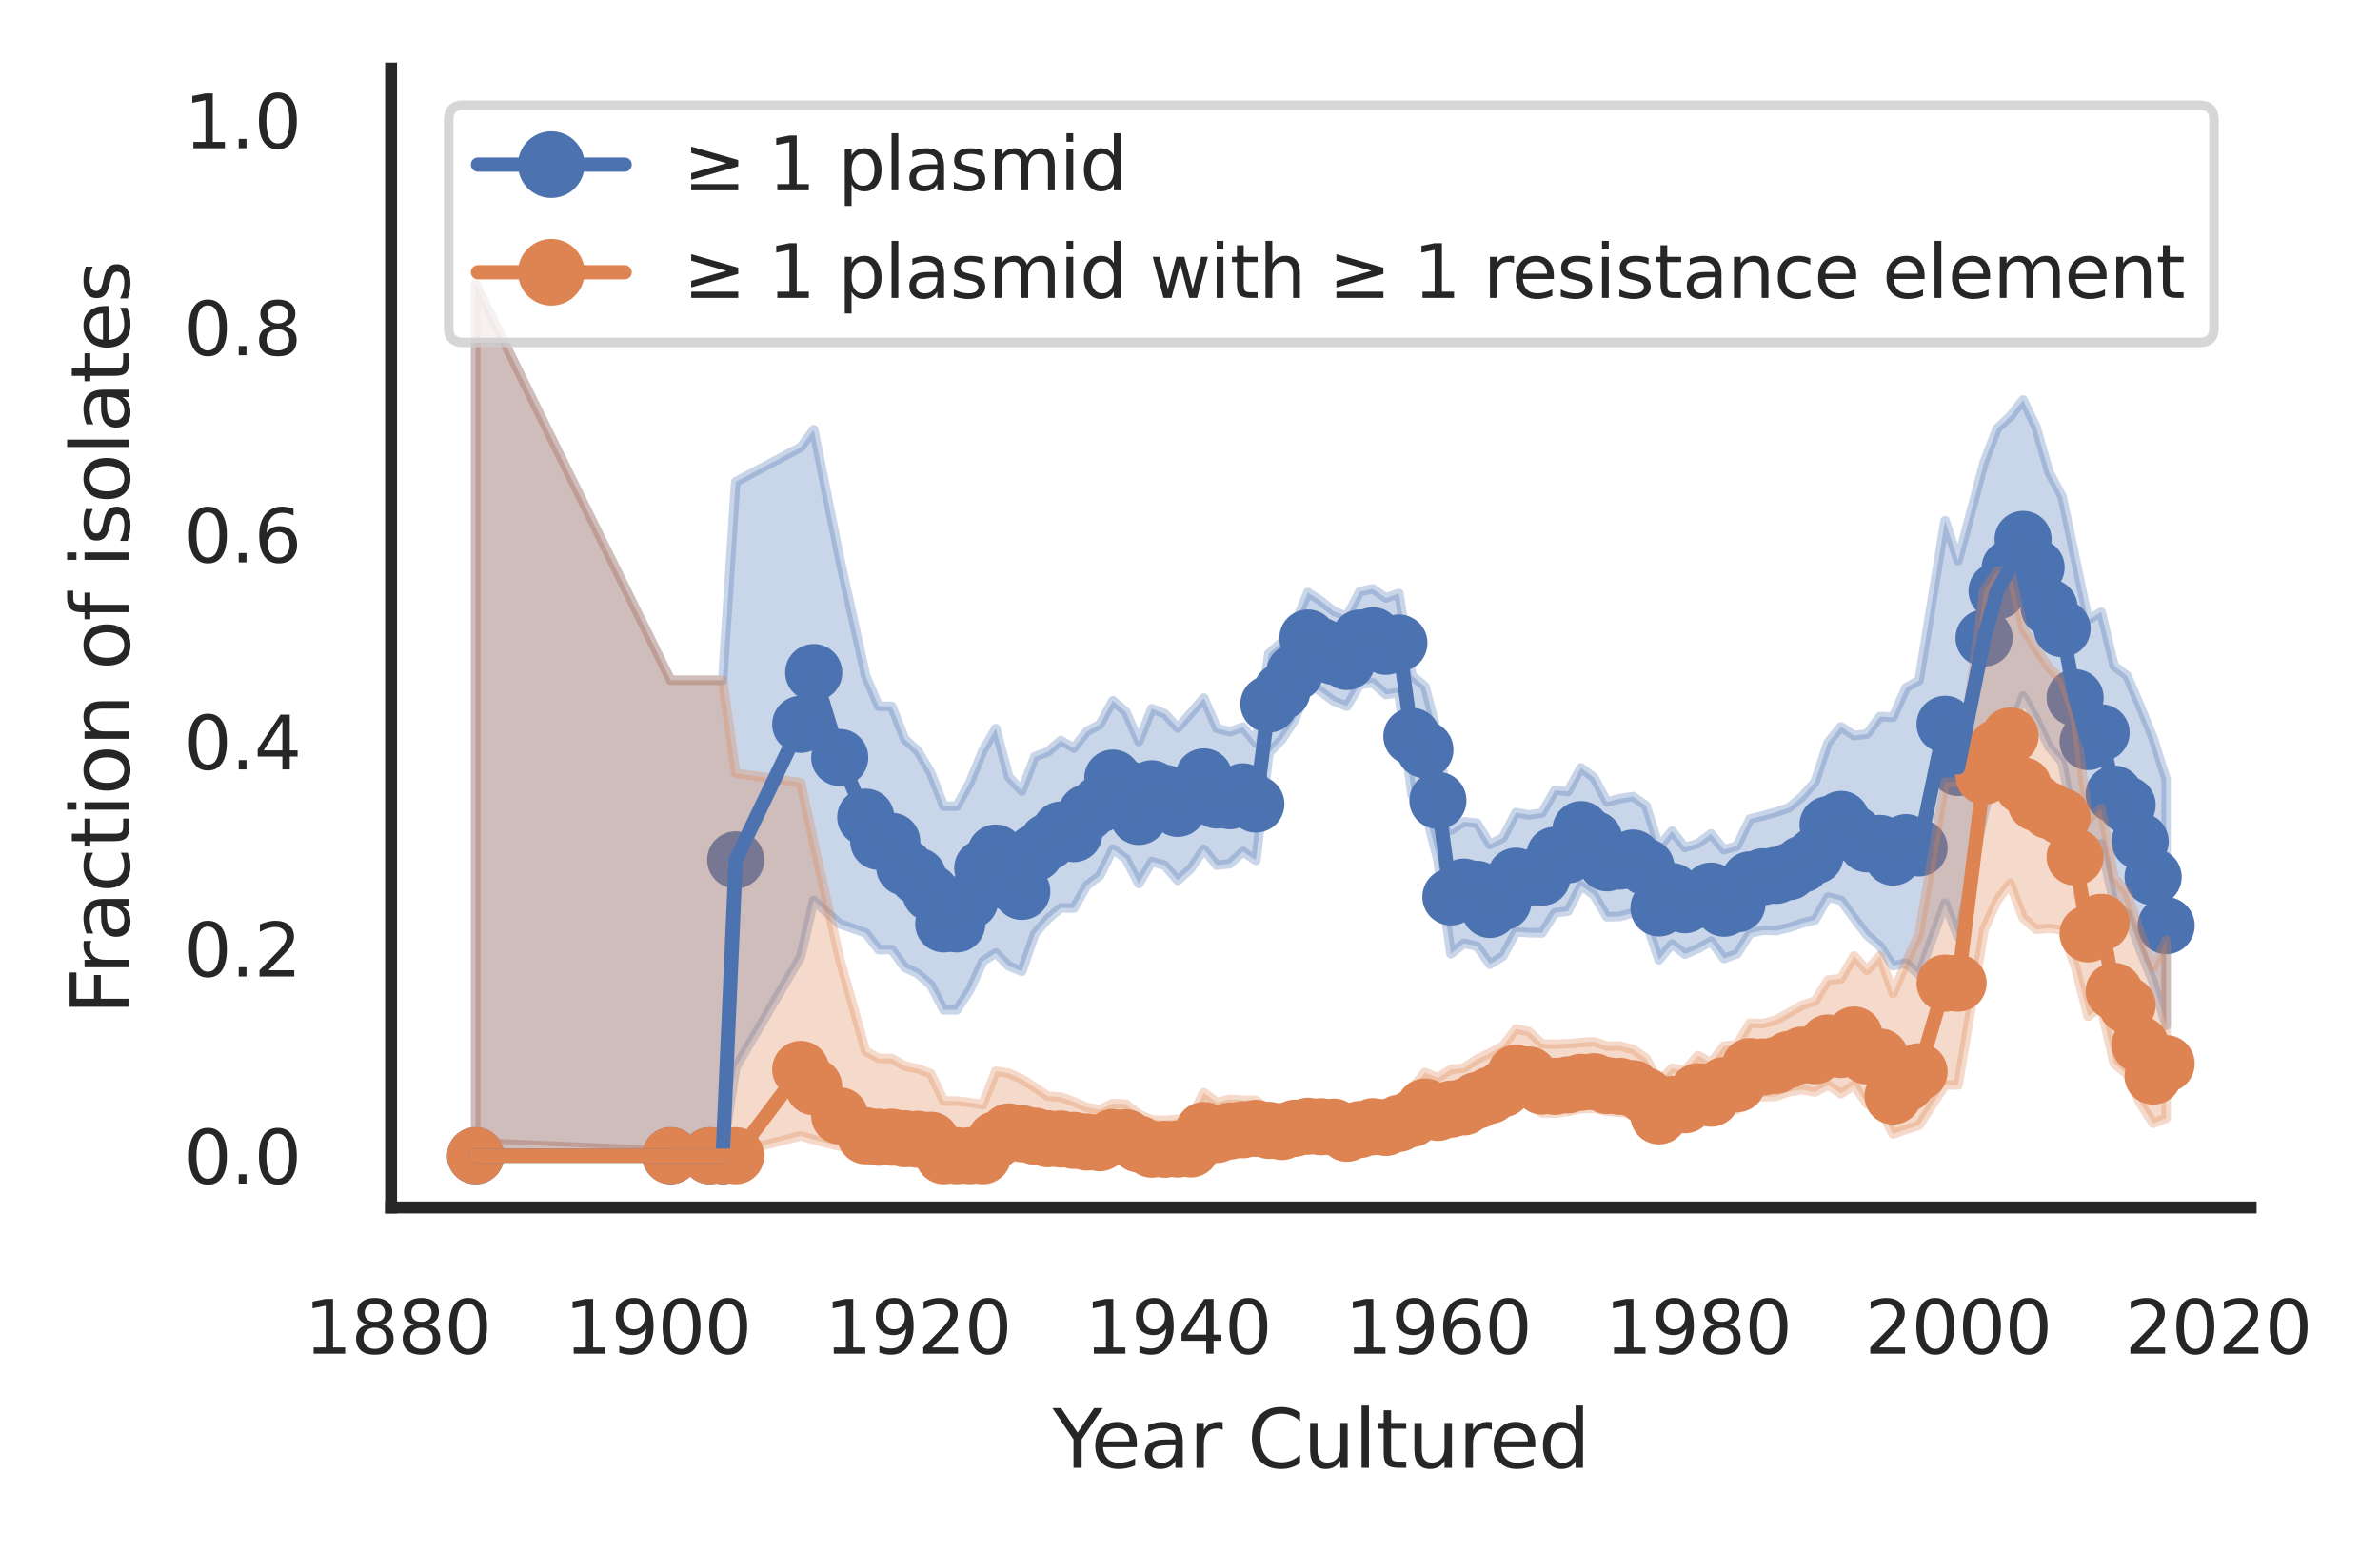 <?xml version="1.0" encoding="utf-8" standalone="no"?>
<!DOCTYPE svg PUBLIC "-//W3C//DTD SVG 1.1//EN"
  "http://www.w3.org/Graphics/SVG/1.1/DTD/svg11.dtd">
<svg xmlns:xlink="http://www.w3.org/1999/xlink" width="249.959pt" height="163.074pt" viewBox="0 0 249.959 163.074" xmlns="http://www.w3.org/2000/svg" version="1.1">
 <defs>
  <style type="text/css">*{stroke-linejoin: round; stroke-linecap: butt}</style>
 </defs>
 <g id="figure_1">
  <g id="patch_1">
   <path d="M 0 163.074 
L 249.959 163.074 
L 249.959 -0 
L 0 -0 
z
" style="fill: #ffffff"/>
  </g>
  <g id="axes_1">
   <g id="patch_2">
    <path d="M 41.075 126.792 
L 236.375 126.792 
L 236.375 7.2 
L 41.075 7.2 
z
" style="fill: #ffffff"/>
   </g>
   <g id="matplotlib.axis_1">
    <g id="xtick_1">
     <g id="text_1">
      <!-- 1880 -->
      <g style="fill: #262626" transform="translate(31.96 142.143)scale(0.077 -0.077)">
       <defs>
        <path id="DejaVuSans-31" d="M 794 531 
L 1825 531 
L 1825 4091 
L 703 3866 
L 703 4441 
L 1819 4666 
L 2450 4666 
L 2450 531 
L 3481 531 
L 3481 0 
L 794 0 
L 794 531 
z
" transform="scale(0.016)"/>
        <path id="DejaVuSans-38" d="M 2034 2216 
Q 1584 2216 1326 1975 
Q 1069 1734 1069 1313 
Q 1069 891 1326 650 
Q 1584 409 2034 409 
Q 2484 409 2743 651 
Q 3003 894 3003 1313 
Q 3003 1734 2745 1975 
Q 2488 2216 2034 2216 
z
M 1403 2484 
Q 997 2584 770 2862 
Q 544 3141 544 3541 
Q 544 4100 942 4425 
Q 1341 4750 2034 4750 
Q 2731 4750 3128 4425 
Q 3525 4100 3525 3541 
Q 3525 3141 3298 2862 
Q 3072 2584 2669 2484 
Q 3125 2378 3379 2068 
Q 3634 1759 3634 1313 
Q 3634 634 3220 271 
Q 2806 -91 2034 -91 
Q 1263 -91 848 271 
Q 434 634 434 1313 
Q 434 1759 690 2068 
Q 947 2378 1403 2484 
z
M 1172 3481 
Q 1172 3119 1398 2916 
Q 1625 2713 2034 2713 
Q 2441 2713 2670 2916 
Q 2900 3119 2900 3481 
Q 2900 3844 2670 4047 
Q 2441 4250 2034 4250 
Q 1625 4250 1398 4047 
Q 1172 3844 1172 3481 
z
" transform="scale(0.016)"/>
        <path id="DejaVuSans-30" d="M 2034 4250 
Q 1547 4250 1301 3770 
Q 1056 3291 1056 2328 
Q 1056 1369 1301 889 
Q 1547 409 2034 409 
Q 2525 409 2770 889 
Q 3016 1369 3016 2328 
Q 3016 3291 2770 3770 
Q 2525 4250 2034 4250 
z
M 2034 4750 
Q 2819 4750 3233 4129 
Q 3647 3509 3647 2328 
Q 3647 1150 3233 529 
Q 2819 -91 2034 -91 
Q 1250 -91 836 529 
Q 422 1150 422 2328 
Q 422 3509 836 4129 
Q 1250 4750 2034 4750 
z
" transform="scale(0.016)"/>
       </defs>
       <use xlink:href="#DejaVuSans-31"/>
       <use xlink:href="#DejaVuSans-38" x="63.623"/>
       <use xlink:href="#DejaVuSans-38" x="127.246"/>
       <use xlink:href="#DejaVuSans-30" x="190.869"/>
      </g>
     </g>
    </g>
    <g id="xtick_2">
     <g id="text_2">
      <!-- 1900 -->
      <g style="fill: #262626" transform="translate(59.274 142.143)scale(0.077 -0.077)">
       <defs>
        <path id="DejaVuSans-39" d="M 703 97 
L 703 672 
Q 941 559 1184 500 
Q 1428 441 1663 441 
Q 2288 441 2617 861 
Q 2947 1281 2994 2138 
Q 2813 1869 2534 1725 
Q 2256 1581 1919 1581 
Q 1219 1581 811 2004 
Q 403 2428 403 3163 
Q 403 3881 828 4315 
Q 1253 4750 1959 4750 
Q 2769 4750 3195 4129 
Q 3622 3509 3622 2328 
Q 3622 1225 3098 567 
Q 2575 -91 1691 -91 
Q 1453 -91 1209 -44 
Q 966 3 703 97 
z
M 1959 2075 
Q 2384 2075 2632 2365 
Q 2881 2656 2881 3163 
Q 2881 3666 2632 3958 
Q 2384 4250 1959 4250 
Q 1534 4250 1286 3958 
Q 1038 3666 1038 3163 
Q 1038 2656 1286 2365 
Q 1534 2075 1959 2075 
z
" transform="scale(0.016)"/>
       </defs>
       <use xlink:href="#DejaVuSans-31"/>
       <use xlink:href="#DejaVuSans-39" x="63.623"/>
       <use xlink:href="#DejaVuSans-30" x="127.246"/>
       <use xlink:href="#DejaVuSans-30" x="190.869"/>
      </g>
     </g>
    </g>
    <g id="xtick_3">
     <g id="text_3">
      <!-- 1920 -->
      <g style="fill: #262626" transform="translate(86.589 142.143)scale(0.077 -0.077)">
       <defs>
        <path id="DejaVuSans-32" d="M 1228 531 
L 3431 531 
L 3431 0 
L 469 0 
L 469 531 
Q 828 903 1448 1529 
Q 2069 2156 2228 2338 
Q 2531 2678 2651 2914 
Q 2772 3150 2772 3378 
Q 2772 3750 2511 3984 
Q 2250 4219 1831 4219 
Q 1534 4219 1204 4116 
Q 875 4013 500 3803 
L 500 4441 
Q 881 4594 1212 4672 
Q 1544 4750 1819 4750 
Q 2544 4750 2975 4387 
Q 3406 4025 3406 3419 
Q 3406 3131 3298 2873 
Q 3191 2616 2906 2266 
Q 2828 2175 2409 1742 
Q 1991 1309 1228 531 
z
" transform="scale(0.016)"/>
       </defs>
       <use xlink:href="#DejaVuSans-31"/>
       <use xlink:href="#DejaVuSans-39" x="63.623"/>
       <use xlink:href="#DejaVuSans-32" x="127.246"/>
       <use xlink:href="#DejaVuSans-30" x="190.869"/>
      </g>
     </g>
    </g>
    <g id="xtick_4">
     <g id="text_4">
      <!-- 1940 -->
      <g style="fill: #262626" transform="translate(113.904 142.143)scale(0.077 -0.077)">
       <defs>
        <path id="DejaVuSans-34" d="M 2419 4116 
L 825 1625 
L 2419 1625 
L 2419 4116 
z
M 2253 4666 
L 3047 4666 
L 3047 1625 
L 3713 1625 
L 3713 1100 
L 3047 1100 
L 3047 0 
L 2419 0 
L 2419 1100 
L 313 1100 
L 313 1709 
L 2253 4666 
z
" transform="scale(0.016)"/>
       </defs>
       <use xlink:href="#DejaVuSans-31"/>
       <use xlink:href="#DejaVuSans-39" x="63.623"/>
       <use xlink:href="#DejaVuSans-34" x="127.246"/>
       <use xlink:href="#DejaVuSans-30" x="190.869"/>
      </g>
     </g>
    </g>
    <g id="xtick_5">
     <g id="text_5">
      <!-- 1960 -->
      <g style="fill: #262626" transform="translate(141.218 142.143)scale(0.077 -0.077)">
       <defs>
        <path id="DejaVuSans-36" d="M 2113 2584 
Q 1688 2584 1439 2293 
Q 1191 2003 1191 1497 
Q 1191 994 1439 701 
Q 1688 409 2113 409 
Q 2538 409 2786 701 
Q 3034 994 3034 1497 
Q 3034 2003 2786 2293 
Q 2538 2584 2113 2584 
z
M 3366 4563 
L 3366 3988 
Q 3128 4100 2886 4159 
Q 2644 4219 2406 4219 
Q 1781 4219 1451 3797 
Q 1122 3375 1075 2522 
Q 1259 2794 1537 2939 
Q 1816 3084 2150 3084 
Q 2853 3084 3261 2657 
Q 3669 2231 3669 1497 
Q 3669 778 3244 343 
Q 2819 -91 2113 -91 
Q 1303 -91 875 529 
Q 447 1150 447 2328 
Q 447 3434 972 4092 
Q 1497 4750 2381 4750 
Q 2619 4750 2861 4703 
Q 3103 4656 3366 4563 
z
" transform="scale(0.016)"/>
       </defs>
       <use xlink:href="#DejaVuSans-31"/>
       <use xlink:href="#DejaVuSans-39" x="63.623"/>
       <use xlink:href="#DejaVuSans-36" x="127.246"/>
       <use xlink:href="#DejaVuSans-30" x="190.869"/>
      </g>
     </g>
    </g>
    <g id="xtick_6">
     <g id="text_6">
      <!-- 1980 -->
      <g style="fill: #262626" transform="translate(168.533 142.143)scale(0.077 -0.077)">
       <use xlink:href="#DejaVuSans-31"/>
       <use xlink:href="#DejaVuSans-39" x="63.623"/>
       <use xlink:href="#DejaVuSans-38" x="127.246"/>
       <use xlink:href="#DejaVuSans-30" x="190.869"/>
      </g>
     </g>
    </g>
    <g id="xtick_7">
     <g id="text_7">
      <!-- 2000 -->
      <g style="fill: #262626" transform="translate(195.848 142.143)scale(0.077 -0.077)">
       <use xlink:href="#DejaVuSans-32"/>
       <use xlink:href="#DejaVuSans-30" x="63.623"/>
       <use xlink:href="#DejaVuSans-30" x="127.246"/>
       <use xlink:href="#DejaVuSans-30" x="190.869"/>
      </g>
     </g>
    </g>
    <g id="xtick_8">
     <g id="text_8">
      <!-- 2020 -->
      <g style="fill: #262626" transform="translate(223.162 142.143)scale(0.077 -0.077)">
       <use xlink:href="#DejaVuSans-32"/>
       <use xlink:href="#DejaVuSans-30" x="63.623"/>
       <use xlink:href="#DejaVuSans-32" x="127.246"/>
       <use xlink:href="#DejaVuSans-30" x="190.869"/>
      </g>
     </g>
    </g>
    <g id="text_9">
     <!-- Year Cultured -->
     <g style="fill: #262626" transform="translate(110.544 154.127)scale(0.084 -0.084)">
      <defs>
       <path id="DejaVuSans-59" d="M -13 4666 
L 666 4666 
L 1959 2747 
L 3244 4666 
L 3922 4666 
L 2272 2222 
L 2272 0 
L 1638 0 
L 1638 2222 
L -13 4666 
z
" transform="scale(0.016)"/>
       <path id="DejaVuSans-65" d="M 3597 1894 
L 3597 1613 
L 953 1613 
Q 991 1019 1311 708 
Q 1631 397 2203 397 
Q 2534 397 2845 478 
Q 3156 559 3463 722 
L 3463 178 
Q 3153 47 2828 -22 
Q 2503 -91 2169 -91 
Q 1331 -91 842 396 
Q 353 884 353 1716 
Q 353 2575 817 3079 
Q 1281 3584 2069 3584 
Q 2775 3584 3186 3129 
Q 3597 2675 3597 1894 
z
M 3022 2063 
Q 3016 2534 2758 2815 
Q 2500 3097 2075 3097 
Q 1594 3097 1305 2825 
Q 1016 2553 972 2059 
L 3022 2063 
z
" transform="scale(0.016)"/>
       <path id="DejaVuSans-61" d="M 2194 1759 
Q 1497 1759 1228 1600 
Q 959 1441 959 1056 
Q 959 750 1161 570 
Q 1363 391 1709 391 
Q 2188 391 2477 730 
Q 2766 1069 2766 1631 
L 2766 1759 
L 2194 1759 
z
M 3341 1997 
L 3341 0 
L 2766 0 
L 2766 531 
Q 2569 213 2275 61 
Q 1981 -91 1556 -91 
Q 1019 -91 701 211 
Q 384 513 384 1019 
Q 384 1609 779 1909 
Q 1175 2209 1959 2209 
L 2766 2209 
L 2766 2266 
Q 2766 2663 2505 2880 
Q 2244 3097 1772 3097 
Q 1472 3097 1187 3025 
Q 903 2953 641 2809 
L 641 3341 
Q 956 3463 1253 3523 
Q 1550 3584 1831 3584 
Q 2591 3584 2966 3190 
Q 3341 2797 3341 1997 
z
" transform="scale(0.016)"/>
       <path id="DejaVuSans-72" d="M 2631 2963 
Q 2534 3019 2420 3045 
Q 2306 3072 2169 3072 
Q 1681 3072 1420 2755 
Q 1159 2438 1159 1844 
L 1159 0 
L 581 0 
L 581 3500 
L 1159 3500 
L 1159 2956 
Q 1341 3275 1631 3429 
Q 1922 3584 2338 3584 
Q 2397 3584 2469 3576 
Q 2541 3569 2628 3553 
L 2631 2963 
z
" transform="scale(0.016)"/>
       <path id="DejaVuSans-20" transform="scale(0.016)"/>
       <path id="DejaVuSans-43" d="M 4122 4306 
L 4122 3641 
Q 3803 3938 3442 4084 
Q 3081 4231 2675 4231 
Q 1875 4231 1450 3742 
Q 1025 3253 1025 2328 
Q 1025 1406 1450 917 
Q 1875 428 2675 428 
Q 3081 428 3442 575 
Q 3803 722 4122 1019 
L 4122 359 
Q 3791 134 3420 21 
Q 3050 -91 2638 -91 
Q 1578 -91 968 557 
Q 359 1206 359 2328 
Q 359 3453 968 4101 
Q 1578 4750 2638 4750 
Q 3056 4750 3426 4639 
Q 3797 4528 4122 4306 
z
" transform="scale(0.016)"/>
       <path id="DejaVuSans-75" d="M 544 1381 
L 544 3500 
L 1119 3500 
L 1119 1403 
Q 1119 906 1312 657 
Q 1506 409 1894 409 
Q 2359 409 2629 706 
Q 2900 1003 2900 1516 
L 2900 3500 
L 3475 3500 
L 3475 0 
L 2900 0 
L 2900 538 
Q 2691 219 2414 64 
Q 2138 -91 1772 -91 
Q 1169 -91 856 284 
Q 544 659 544 1381 
z
M 1991 3584 
L 1991 3584 
z
" transform="scale(0.016)"/>
       <path id="DejaVuSans-6c" d="M 603 4863 
L 1178 4863 
L 1178 0 
L 603 0 
L 603 4863 
z
" transform="scale(0.016)"/>
       <path id="DejaVuSans-74" d="M 1172 4494 
L 1172 3500 
L 2356 3500 
L 2356 3053 
L 1172 3053 
L 1172 1153 
Q 1172 725 1289 603 
Q 1406 481 1766 481 
L 2356 481 
L 2356 0 
L 1766 0 
Q 1100 0 847 248 
Q 594 497 594 1153 
L 594 3053 
L 172 3053 
L 172 3500 
L 594 3500 
L 594 4494 
L 1172 4494 
z
" transform="scale(0.016)"/>
       <path id="DejaVuSans-64" d="M 2906 2969 
L 2906 4863 
L 3481 4863 
L 3481 0 
L 2906 0 
L 2906 525 
Q 2725 213 2448 61 
Q 2172 -91 1784 -91 
Q 1150 -91 751 415 
Q 353 922 353 1747 
Q 353 2572 751 3078 
Q 1150 3584 1784 3584 
Q 2172 3584 2448 3432 
Q 2725 3281 2906 2969 
z
M 947 1747 
Q 947 1113 1208 752 
Q 1469 391 1925 391 
Q 2381 391 2643 752 
Q 2906 1113 2906 1747 
Q 2906 2381 2643 2742 
Q 2381 3103 1925 3103 
Q 1469 3103 1208 2742 
Q 947 2381 947 1747 
z
" transform="scale(0.016)"/>
      </defs>
      <use xlink:href="#DejaVuSans-59"/>
      <use xlink:href="#DejaVuSans-65" x="47.834"/>
      <use xlink:href="#DejaVuSans-61" x="109.357"/>
      <use xlink:href="#DejaVuSans-72" x="170.637"/>
      <use xlink:href="#DejaVuSans-20" x="211.75"/>
      <use xlink:href="#DejaVuSans-43" x="243.537"/>
      <use xlink:href="#DejaVuSans-75" x="313.361"/>
      <use xlink:href="#DejaVuSans-6c" x="376.74"/>
      <use xlink:href="#DejaVuSans-74" x="404.523"/>
      <use xlink:href="#DejaVuSans-75" x="443.732"/>
      <use xlink:href="#DejaVuSans-72" x="507.111"/>
      <use xlink:href="#DejaVuSans-65" x="545.975"/>
      <use xlink:href="#DejaVuSans-64" x="607.498"/>
     </g>
    </g>
   </g>
   <g id="matplotlib.axis_2">
    <g id="ytick_1">
     <g id="text_10">
      <!-- 0.0 -->
      <g style="fill: #262626" transform="translate(19.33 124.281)scale(0.077 -0.077)">
       <defs>
        <path id="DejaVuSans-2e" d="M 684 794 
L 1344 794 
L 1344 0 
L 684 0 
L 684 794 
z
" transform="scale(0.016)"/>
       </defs>
       <use xlink:href="#DejaVuSans-30"/>
       <use xlink:href="#DejaVuSans-2e" x="63.623"/>
       <use xlink:href="#DejaVuSans-30" x="95.41"/>
      </g>
     </g>
    </g>
    <g id="ytick_2">
     <g id="text_11">
      <!-- 0.2 -->
      <g style="fill: #262626" transform="translate(19.33 102.537)scale(0.077 -0.077)">
       <use xlink:href="#DejaVuSans-30"/>
       <use xlink:href="#DejaVuSans-2e" x="63.623"/>
       <use xlink:href="#DejaVuSans-32" x="95.41"/>
      </g>
     </g>
    </g>
    <g id="ytick_3">
     <g id="text_12">
      <!-- 0.4 -->
      <g style="fill: #262626" transform="translate(19.33 80.793)scale(0.077 -0.077)">
       <use xlink:href="#DejaVuSans-30"/>
       <use xlink:href="#DejaVuSans-2e" x="63.623"/>
       <use xlink:href="#DejaVuSans-34" x="95.41"/>
      </g>
     </g>
    </g>
    <g id="ytick_4">
     <g id="text_13">
      <!-- 0.6 -->
      <g style="fill: #262626" transform="translate(19.33 59.049)scale(0.077 -0.077)">
       <use xlink:href="#DejaVuSans-30"/>
       <use xlink:href="#DejaVuSans-2e" x="63.623"/>
       <use xlink:href="#DejaVuSans-36" x="95.41"/>
      </g>
     </g>
    </g>
    <g id="ytick_5">
     <g id="text_14">
      <!-- 0.8 -->
      <g style="fill: #262626" transform="translate(19.33 37.305)scale(0.077 -0.077)">
       <use xlink:href="#DejaVuSans-30"/>
       <use xlink:href="#DejaVuSans-2e" x="63.623"/>
       <use xlink:href="#DejaVuSans-38" x="95.41"/>
      </g>
     </g>
    </g>
    <g id="ytick_6">
     <g id="text_15">
      <!-- 1.0 -->
      <g style="fill: #262626" transform="translate(19.33 15.561)scale(0.077 -0.077)">
       <use xlink:href="#DejaVuSans-31"/>
       <use xlink:href="#DejaVuSans-2e" x="63.623"/>
       <use xlink:href="#DejaVuSans-30" x="95.41"/>
      </g>
     </g>
    </g>
    <g id="text_16">
     <!-- Fraction of isolates -->
     <g style="fill: #262626" transform="translate(13.583 106.564)rotate(-90)scale(0.084 -0.084)">
      <defs>
       <path id="DejaVuSans-46" d="M 628 4666 
L 3309 4666 
L 3309 4134 
L 1259 4134 
L 1259 2759 
L 3109 2759 
L 3109 2228 
L 1259 2228 
L 1259 0 
L 628 0 
L 628 4666 
z
" transform="scale(0.016)"/>
       <path id="DejaVuSans-63" d="M 3122 3366 
L 3122 2828 
Q 2878 2963 2633 3030 
Q 2388 3097 2138 3097 
Q 1578 3097 1268 2742 
Q 959 2388 959 1747 
Q 959 1106 1268 751 
Q 1578 397 2138 397 
Q 2388 397 2633 464 
Q 2878 531 3122 666 
L 3122 134 
Q 2881 22 2623 -34 
Q 2366 -91 2075 -91 
Q 1284 -91 818 406 
Q 353 903 353 1747 
Q 353 2603 823 3093 
Q 1294 3584 2113 3584 
Q 2378 3584 2631 3529 
Q 2884 3475 3122 3366 
z
" transform="scale(0.016)"/>
       <path id="DejaVuSans-69" d="M 603 3500 
L 1178 3500 
L 1178 0 
L 603 0 
L 603 3500 
z
M 603 4863 
L 1178 4863 
L 1178 4134 
L 603 4134 
L 603 4863 
z
" transform="scale(0.016)"/>
       <path id="DejaVuSans-6f" d="M 1959 3097 
Q 1497 3097 1228 2736 
Q 959 2375 959 1747 
Q 959 1119 1226 758 
Q 1494 397 1959 397 
Q 2419 397 2687 759 
Q 2956 1122 2956 1747 
Q 2956 2369 2687 2733 
Q 2419 3097 1959 3097 
z
M 1959 3584 
Q 2709 3584 3137 3096 
Q 3566 2609 3566 1747 
Q 3566 888 3137 398 
Q 2709 -91 1959 -91 
Q 1206 -91 779 398 
Q 353 888 353 1747 
Q 353 2609 779 3096 
Q 1206 3584 1959 3584 
z
" transform="scale(0.016)"/>
       <path id="DejaVuSans-6e" d="M 3513 2113 
L 3513 0 
L 2938 0 
L 2938 2094 
Q 2938 2591 2744 2837 
Q 2550 3084 2163 3084 
Q 1697 3084 1428 2787 
Q 1159 2491 1159 1978 
L 1159 0 
L 581 0 
L 581 3500 
L 1159 3500 
L 1159 2956 
Q 1366 3272 1645 3428 
Q 1925 3584 2291 3584 
Q 2894 3584 3203 3211 
Q 3513 2838 3513 2113 
z
" transform="scale(0.016)"/>
       <path id="DejaVuSans-66" d="M 2375 4863 
L 2375 4384 
L 1825 4384 
Q 1516 4384 1395 4259 
Q 1275 4134 1275 3809 
L 1275 3500 
L 2222 3500 
L 2222 3053 
L 1275 3053 
L 1275 0 
L 697 0 
L 697 3053 
L 147 3053 
L 147 3500 
L 697 3500 
L 697 3744 
Q 697 4328 969 4595 
Q 1241 4863 1831 4863 
L 2375 4863 
z
" transform="scale(0.016)"/>
       <path id="DejaVuSans-73" d="M 2834 3397 
L 2834 2853 
Q 2591 2978 2328 3040 
Q 2066 3103 1784 3103 
Q 1356 3103 1142 2972 
Q 928 2841 928 2578 
Q 928 2378 1081 2264 
Q 1234 2150 1697 2047 
L 1894 2003 
Q 2506 1872 2764 1633 
Q 3022 1394 3022 966 
Q 3022 478 2636 193 
Q 2250 -91 1575 -91 
Q 1294 -91 989 -36 
Q 684 19 347 128 
L 347 722 
Q 666 556 975 473 
Q 1284 391 1588 391 
Q 1994 391 2212 530 
Q 2431 669 2431 922 
Q 2431 1156 2273 1281 
Q 2116 1406 1581 1522 
L 1381 1569 
Q 847 1681 609 1914 
Q 372 2147 372 2553 
Q 372 3047 722 3315 
Q 1072 3584 1716 3584 
Q 2034 3584 2315 3537 
Q 2597 3491 2834 3397 
z
" transform="scale(0.016)"/>
      </defs>
      <use xlink:href="#DejaVuSans-46"/>
      <use xlink:href="#DejaVuSans-72" x="50.27"/>
      <use xlink:href="#DejaVuSans-61" x="91.383"/>
      <use xlink:href="#DejaVuSans-63" x="152.662"/>
      <use xlink:href="#DejaVuSans-74" x="207.643"/>
      <use xlink:href="#DejaVuSans-69" x="246.852"/>
      <use xlink:href="#DejaVuSans-6f" x="274.635"/>
      <use xlink:href="#DejaVuSans-6e" x="335.816"/>
      <use xlink:href="#DejaVuSans-20" x="399.195"/>
      <use xlink:href="#DejaVuSans-6f" x="430.982"/>
      <use xlink:href="#DejaVuSans-66" x="492.164"/>
      <use xlink:href="#DejaVuSans-20" x="527.369"/>
      <use xlink:href="#DejaVuSans-69" x="559.156"/>
      <use xlink:href="#DejaVuSans-73" x="586.939"/>
      <use xlink:href="#DejaVuSans-6f" x="639.039"/>
      <use xlink:href="#DejaVuSans-6c" x="700.221"/>
      <use xlink:href="#DejaVuSans-61" x="728.004"/>
      <use xlink:href="#DejaVuSans-74" x="789.283"/>
      <use xlink:href="#DejaVuSans-65" x="828.492"/>
      <use xlink:href="#DejaVuSans-73" x="890.016"/>
     </g>
    </g>
   </g>
   <g id="PathCollection_1">
    <defs>
     <path id="C0_0_cea5ebed22" d="M 0 3 
C 0.796 3 1.559 2.684 2.121 2.121 
C 2.684 1.559 3 0.796 3 -0 
C 3 -0.796 2.684 -1.559 2.121 -2.121 
C 1.559 -2.684 0.796 -3 0 -3 
C -0.796 -3 -1.559 -2.684 -2.121 -2.121 
C -2.684 -1.559 -3 -0.796 -3 0 
C -3 0.796 -2.684 1.559 -2.121 2.121 
C -1.559 2.684 -0.796 3 0 3 
z
"/>
    </defs>
    <g clip-path="url(#p5776455002)">
     <use xlink:href="#C0_0_cea5ebed22" x="49.952" y="121.356" style="fill: #4c72b0"/>
    </g>
    <g clip-path="url(#p5776455002)">
     <use xlink:href="#C0_0_cea5ebed22" x="70.438" y="121.356" style="fill: #4c72b0"/>
    </g>
    <g clip-path="url(#p5776455002)">
     <use xlink:href="#C0_0_cea5ebed22" x="74.536" y="121.356" style="fill: #4c72b0"/>
    </g>
    <g clip-path="url(#p5776455002)">
     <use xlink:href="#C0_0_cea5ebed22" x="75.901" y="121.356" style="fill: #4c72b0"/>
    </g>
    <g clip-path="url(#p5776455002)">
     <use xlink:href="#C0_0_cea5ebed22" x="77.267" y="90.293" style="fill: #4c72b0"/>
    </g>
    <g clip-path="url(#p5776455002)">
     <use xlink:href="#C0_0_cea5ebed22" x="84.096" y="76.056" style="fill: #4c72b0"/>
    </g>
    <g clip-path="url(#p5776455002)">
     <use xlink:href="#C0_0_cea5ebed22" x="85.461" y="70.62" style="fill: #4c72b0"/>
    </g>
    <g clip-path="url(#p5776455002)">
     <use xlink:href="#C0_0_cea5ebed22" x="88.193" y="79.541" style="fill: #4c72b0"/>
    </g>
    <g clip-path="url(#p5776455002)">
     <use xlink:href="#C0_0_cea5ebed22" x="90.924" y="85.813" style="fill: #4c72b0"/>
    </g>
    <g clip-path="url(#p5776455002)">
     <use xlink:href="#C0_0_cea5ebed22" x="92.29" y="88.352" style="fill: #4c72b0"/>
    </g>
    <g clip-path="url(#p5776455002)">
     <use xlink:href="#C0_0_cea5ebed22" x="93.656" y="88.352" style="fill: #4c72b0"/>
    </g>
    <g clip-path="url(#p5776455002)">
     <use xlink:href="#C0_0_cea5ebed22" x="95.022" y="91.057" style="fill: #4c72b0"/>
    </g>
    <g clip-path="url(#p5776455002)">
     <use xlink:href="#C0_0_cea5ebed22" x="96.387" y="92.019" style="fill: #4c72b0"/>
    </g>
    <g clip-path="url(#p5776455002)">
     <use xlink:href="#C0_0_cea5ebed22" x="97.753" y="93.77" style="fill: #4c72b0"/>
    </g>
    <g clip-path="url(#p5776455002)">
     <use xlink:href="#C0_0_cea5ebed22" x="99.119" y="97.016" style="fill: #4c72b0"/>
    </g>
    <g clip-path="url(#p5776455002)">
     <use xlink:href="#C0_0_cea5ebed22" x="100.484" y="97.016" style="fill: #4c72b0"/>
    </g>
    <g clip-path="url(#p5776455002)">
     <use xlink:href="#C0_0_cea5ebed22" x="101.85" y="94.57" style="fill: #4c72b0"/>
    </g>
    <g clip-path="url(#p5776455002)">
     <use xlink:href="#C0_0_cea5ebed22" x="103.216" y="91.156" style="fill: #4c72b0"/>
    </g>
    <g clip-path="url(#p5776455002)">
     <use xlink:href="#C0_0_cea5ebed22" x="104.582" y="89.576" style="fill: #4c72b0"/>
    </g>
    <g clip-path="url(#p5776455002)">
     <use xlink:href="#C0_0_cea5ebed22" x="105.947" y="92.614" style="fill: #4c72b0"/>
    </g>
    <g clip-path="url(#p5776455002)">
     <use xlink:href="#C0_0_cea5ebed22" x="107.313" y="93.598" style="fill: #4c72b0"/>
    </g>
    <g clip-path="url(#p5776455002)">
     <use xlink:href="#C0_0_cea5ebed22" x="108.679" y="89.561" style="fill: #4c72b0"/>
    </g>
    <g clip-path="url(#p5776455002)">
     <use xlink:href="#C0_0_cea5ebed22" x="110.045" y="88.384" style="fill: #4c72b0"/>
    </g>
    <g clip-path="url(#p5776455002)">
     <use xlink:href="#C0_0_cea5ebed22" x="111.41" y="87.162" style="fill: #4c72b0"/>
    </g>
    <g clip-path="url(#p5776455002)">
     <use xlink:href="#C0_0_cea5ebed22" x="112.776" y="87.532" style="fill: #4c72b0"/>
    </g>
    <g clip-path="url(#p5776455002)">
     <use xlink:href="#C0_0_cea5ebed22" x="114.142" y="85.356" style="fill: #4c72b0"/>
    </g>
    <g clip-path="url(#p5776455002)">
     <use xlink:href="#C0_0_cea5ebed22" x="115.508" y="84.432" style="fill: #4c72b0"/>
    </g>
    <g clip-path="url(#p5776455002)">
     <use xlink:href="#C0_0_cea5ebed22" x="116.873" y="81.705" style="fill: #4c72b0"/>
    </g>
    <g clip-path="url(#p5776455002)">
     <use xlink:href="#C0_0_cea5ebed22" x="118.239" y="82.798" style="fill: #4c72b0"/>
    </g>
    <g clip-path="url(#p5776455002)">
     <use xlink:href="#C0_0_cea5ebed22" x="119.605" y="85.73" style="fill: #4c72b0"/>
    </g>
    <g clip-path="url(#p5776455002)">
     <use xlink:href="#C0_0_cea5ebed22" x="120.97" y="82.822" style="fill: #4c72b0"/>
    </g>
    <g clip-path="url(#p5776455002)">
     <use xlink:href="#C0_0_cea5ebed22" x="122.336" y="83.304" style="fill: #4c72b0"/>
    </g>
    <g clip-path="url(#p5776455002)">
     <use xlink:href="#C0_0_cea5ebed22" x="123.702" y="84.882" style="fill: #4c72b0"/>
    </g>
    <g clip-path="url(#p5776455002)">
     <use xlink:href="#C0_0_cea5ebed22" x="125.068" y="83.447" style="fill: #4c72b0"/>
    </g>
    <g clip-path="url(#p5776455002)">
     <use xlink:href="#C0_0_cea5ebed22" x="126.433" y="81.58" style="fill: #4c72b0"/>
    </g>
    <g clip-path="url(#p5776455002)">
     <use xlink:href="#C0_0_cea5ebed22" x="127.799" y="84.001" style="fill: #4c72b0"/>
    </g>
    <g clip-path="url(#p5776455002)">
     <use xlink:href="#C0_0_cea5ebed22" x="129.165" y="84.081" style="fill: #4c72b0"/>
    </g>
    <g clip-path="url(#p5776455002)">
     <use xlink:href="#C0_0_cea5ebed22" x="130.531" y="83.145" style="fill: #4c72b0"/>
    </g>
    <g clip-path="url(#p5776455002)">
     <use xlink:href="#C0_0_cea5ebed22" x="131.896" y="84.432" style="fill: #4c72b0"/>
    </g>
    <g clip-path="url(#p5776455002)">
     <use xlink:href="#C0_0_cea5ebed22" x="133.262" y="73.924" style="fill: #4c72b0"/>
    </g>
    <g clip-path="url(#p5776455002)">
     <use xlink:href="#C0_0_cea5ebed22" x="134.628" y="72.584" style="fill: #4c72b0"/>
    </g>
    <g clip-path="url(#p5776455002)">
     <use xlink:href="#C0_0_cea5ebed22" x="135.994" y="70.604" style="fill: #4c72b0"/>
    </g>
    <g clip-path="url(#p5776455002)">
     <use xlink:href="#C0_0_cea5ebed22" x="137.359" y="66.996" style="fill: #4c72b0"/>
    </g>
    <g clip-path="url(#p5776455002)">
     <use xlink:href="#C0_0_cea5ebed22" x="138.725" y="67.866" style="fill: #4c72b0"/>
    </g>
    <g clip-path="url(#p5776455002)">
     <use xlink:href="#C0_0_cea5ebed22" x="140.091" y="68.922" style="fill: #4c72b0"/>
    </g>
    <g clip-path="url(#p5776455002)">
     <use xlink:href="#C0_0_cea5ebed22" x="141.457" y="69.462" style="fill: #4c72b0"/>
    </g>
    <g clip-path="url(#p5776455002)">
     <use xlink:href="#C0_0_cea5ebed22" x="142.822" y="66.996" style="fill: #4c72b0"/>
    </g>
    <g clip-path="url(#p5776455002)">
     <use xlink:href="#C0_0_cea5ebed22" x="144.188" y="66.762" style="fill: #4c72b0"/>
    </g>
    <g clip-path="url(#p5776455002)">
     <use xlink:href="#C0_0_cea5ebed22" x="145.554" y="67.863" style="fill: #4c72b0"/>
    </g>
    <g clip-path="url(#p5776455002)">
     <use xlink:href="#C0_0_cea5ebed22" x="146.919" y="67.519" style="fill: #4c72b0"/>
    </g>
    <g clip-path="url(#p5776455002)">
     <use xlink:href="#C0_0_cea5ebed22" x="148.285" y="77.322" style="fill: #4c72b0"/>
    </g>
    <g clip-path="url(#p5776455002)">
     <use xlink:href="#C0_0_cea5ebed22" x="149.651" y="78.721" style="fill: #4c72b0"/>
    </g>
    <g clip-path="url(#p5776455002)">
     <use xlink:href="#C0_0_cea5ebed22" x="151.017" y="84.055" style="fill: #4c72b0"/>
    </g>
    <g clip-path="url(#p5776455002)">
     <use xlink:href="#C0_0_cea5ebed22" x="152.382" y="94.176" style="fill: #4c72b0"/>
    </g>
    <g clip-path="url(#p5776455002)">
     <use xlink:href="#C0_0_cea5ebed22" x="153.748" y="93.15" style="fill: #4c72b0"/>
    </g>
    <g clip-path="url(#p5776455002)">
     <use xlink:href="#C0_0_cea5ebed22" x="155.114" y="93.384" style="fill: #4c72b0"/>
    </g>
    <g clip-path="url(#p5776455002)">
     <use xlink:href="#C0_0_cea5ebed22" x="156.48" y="95.495" style="fill: #4c72b0"/>
    </g>
    <g clip-path="url(#p5776455002)">
     <use xlink:href="#C0_0_cea5ebed22" x="157.845" y="94.679" style="fill: #4c72b0"/>
    </g>
    <g clip-path="url(#p5776455002)">
     <use xlink:href="#C0_0_cea5ebed22" x="159.211" y="92.011" style="fill: #4c72b0"/>
    </g>
    <g clip-path="url(#p5776455002)">
     <use xlink:href="#C0_0_cea5ebed22" x="160.577" y="92.176" style="fill: #4c72b0"/>
    </g>
    <g clip-path="url(#p5776455002)">
     <use xlink:href="#C0_0_cea5ebed22" x="161.943" y="92.104" style="fill: #4c72b0"/>
    </g>
    <g clip-path="url(#p5776455002)">
     <use xlink:href="#C0_0_cea5ebed22" x="163.308" y="89.808" style="fill: #4c72b0"/>
    </g>
    <g clip-path="url(#p5776455002)">
     <use xlink:href="#C0_0_cea5ebed22" x="164.674" y="89.762" style="fill: #4c72b0"/>
    </g>
    <g clip-path="url(#p5776455002)">
     <use xlink:href="#C0_0_cea5ebed22" x="166.04" y="87.113" style="fill: #4c72b0"/>
    </g>
    <g clip-path="url(#p5776455002)">
     <use xlink:href="#C0_0_cea5ebed22" x="167.405" y="88.136" style="fill: #4c72b0"/>
    </g>
    <g clip-path="url(#p5776455002)">
     <use xlink:href="#C0_0_cea5ebed22" x="168.771" y="90.603" style="fill: #4c72b0"/>
    </g>
    <g clip-path="url(#p5776455002)">
     <use xlink:href="#C0_0_cea5ebed22" x="170.137" y="90.423" style="fill: #4c72b0"/>
    </g>
    <g clip-path="url(#p5776455002)">
     <use xlink:href="#C0_0_cea5ebed22" x="171.503" y="90.105" style="fill: #4c72b0"/>
    </g>
    <g clip-path="url(#p5776455002)">
     <use xlink:href="#C0_0_cea5ebed22" x="172.868" y="91.057" style="fill: #4c72b0"/>
    </g>
    <g clip-path="url(#p5776455002)">
     <use xlink:href="#C0_0_cea5ebed22" x="174.234" y="95.338" style="fill: #4c72b0"/>
    </g>
    <g clip-path="url(#p5776455002)">
     <use xlink:href="#C0_0_cea5ebed22" x="175.6" y="93.617" style="fill: #4c72b0"/>
    </g>
    <g clip-path="url(#p5776455002)">
     <use xlink:href="#C0_0_cea5ebed22" x="176.966" y="95" style="fill: #4c72b0"/>
    </g>
    <g clip-path="url(#p5776455002)">
     <use xlink:href="#C0_0_cea5ebed22" x="178.331" y="94.473" style="fill: #4c72b0"/>
    </g>
    <g clip-path="url(#p5776455002)">
     <use xlink:href="#C0_0_cea5ebed22" x="179.697" y="93.572" style="fill: #4c72b0"/>
    </g>
    <g clip-path="url(#p5776455002)">
     <use xlink:href="#C0_0_cea5ebed22" x="181.063" y="95.367" style="fill: #4c72b0"/>
    </g>
    <g clip-path="url(#p5776455002)">
     <use xlink:href="#C0_0_cea5ebed22" x="182.429" y="94.911" style="fill: #4c72b0"/>
    </g>
    <g clip-path="url(#p5776455002)">
     <use xlink:href="#C0_0_cea5ebed22" x="183.794" y="92.394" style="fill: #4c72b0"/>
    </g>
    <g clip-path="url(#p5776455002)">
     <use xlink:href="#C0_0_cea5ebed22" x="185.16" y="92.068" style="fill: #4c72b0"/>
    </g>
    <g clip-path="url(#p5776455002)">
     <use xlink:href="#C0_0_cea5ebed22" x="186.526" y="91.921" style="fill: #4c72b0"/>
    </g>
    <g clip-path="url(#p5776455002)">
     <use xlink:href="#C0_0_cea5ebed22" x="187.891" y="91.53" style="fill: #4c72b0"/>
    </g>
    <g clip-path="url(#p5776455002)">
     <use xlink:href="#C0_0_cea5ebed22" x="189.257" y="90.746" style="fill: #4c72b0"/>
    </g>
    <g clip-path="url(#p5776455002)">
     <use xlink:href="#C0_0_cea5ebed22" x="190.623" y="89.852" style="fill: #4c72b0"/>
    </g>
    <g clip-path="url(#p5776455002)">
     <use xlink:href="#C0_0_cea5ebed22" x="191.989" y="86.595" style="fill: #4c72b0"/>
    </g>
    <g clip-path="url(#p5776455002)">
     <use xlink:href="#C0_0_cea5ebed22" x="193.354" y="86.045" style="fill: #4c72b0"/>
    </g>
    <g clip-path="url(#p5776455002)">
     <use xlink:href="#C0_0_cea5ebed22" x="194.72" y="87.579" style="fill: #4c72b0"/>
    </g>
    <g clip-path="url(#p5776455002)">
     <use xlink:href="#C0_0_cea5ebed22" x="196.086" y="88.609" style="fill: #4c72b0"/>
    </g>
    <g clip-path="url(#p5776455002)">
     <use xlink:href="#C0_0_cea5ebed22" x="197.452" y="88.567" style="fill: #4c72b0"/>
    </g>
    <g clip-path="url(#p5776455002)">
     <use xlink:href="#C0_0_cea5ebed22" x="198.817" y="89.994" style="fill: #4c72b0"/>
    </g>
    <g clip-path="url(#p5776455002)">
     <use xlink:href="#C0_0_cea5ebed22" x="200.183" y="88.487" style="fill: #4c72b0"/>
    </g>
    <g clip-path="url(#p5776455002)">
     <use xlink:href="#C0_0_cea5ebed22" x="201.549" y="89.034" style="fill: #4c72b0"/>
    </g>
    <g clip-path="url(#p5776455002)">
     <use xlink:href="#C0_0_cea5ebed22" x="204.28" y="76.056" style="fill: #4c72b0"/>
    </g>
    <g clip-path="url(#p5776455002)">
     <use xlink:href="#C0_0_cea5ebed22" x="205.646" y="80.586" style="fill: #4c72b0"/>
    </g>
    <g clip-path="url(#p5776455002)">
     <use xlink:href="#C0_0_cea5ebed22" x="208.377" y="66.996" style="fill: #4c72b0"/>
    </g>
    <g clip-path="url(#p5776455002)">
     <use xlink:href="#C0_0_cea5ebed22" x="209.743" y="62.054" style="fill: #4c72b0"/>
    </g>
    <g clip-path="url(#p5776455002)">
     <use xlink:href="#C0_0_cea5ebed22" x="211.109" y="59.65" style="fill: #4c72b0"/>
    </g>
    <g clip-path="url(#p5776455002)">
     <use xlink:href="#C0_0_cea5ebed22" x="212.475" y="56.642" style="fill: #4c72b0"/>
    </g>
    <g clip-path="url(#p5776455002)">
     <use xlink:href="#C0_0_cea5ebed22" x="213.84" y="59.583" style="fill: #4c72b0"/>
    </g>
    <g clip-path="url(#p5776455002)">
     <use xlink:href="#C0_0_cea5ebed22" x="215.206" y="63.798" style="fill: #4c72b0"/>
    </g>
    <g clip-path="url(#p5776455002)">
     <use xlink:href="#C0_0_cea5ebed22" x="216.572" y="66.008" style="fill: #4c72b0"/>
    </g>
    <g clip-path="url(#p5776455002)">
     <use xlink:href="#C0_0_cea5ebed22" x="217.938" y="73.268" style="fill: #4c72b0"/>
    </g>
    <g clip-path="url(#p5776455002)">
     <use xlink:href="#C0_0_cea5ebed22" x="219.303" y="77.868" style="fill: #4c72b0"/>
    </g>
    <g clip-path="url(#p5776455002)">
     <use xlink:href="#C0_0_cea5ebed22" x="220.669" y="76.949" style="fill: #4c72b0"/>
    </g>
    <g clip-path="url(#p5776455002)">
     <use xlink:href="#C0_0_cea5ebed22" x="222.035" y="83.39" style="fill: #4c72b0"/>
    </g>
    <g clip-path="url(#p5776455002)">
     <use xlink:href="#C0_0_cea5ebed22" x="223.401" y="84.531" style="fill: #4c72b0"/>
    </g>
    <g clip-path="url(#p5776455002)">
     <use xlink:href="#C0_0_cea5ebed22" x="224.766" y="88.352" style="fill: #4c72b0"/>
    </g>
    <g clip-path="url(#p5776455002)">
     <use xlink:href="#C0_0_cea5ebed22" x="226.132" y="92.085" style="fill: #4c72b0"/>
    </g>
    <g clip-path="url(#p5776455002)">
     <use xlink:href="#C0_0_cea5ebed22" x="227.498" y="97.196" style="fill: #4c72b0"/>
    </g>
   </g>
   <g id="PolyCollection_1">
    <defs>
     <path id="mf2a8031c7e" d="M 49.952 -133.248 
L 49.952 -43.085 
L 70.438 -42.176 
L 74.536 -42.176 
L 75.901 -42.176 
L 77.267 -50.984 
L 84.096 -62.617 
L 85.461 -68.518 
L 88.193 -66.06 
L 90.924 -65.114 
L 92.29 -63.359 
L 93.656 -63.359 
L 95.022 -61.504 
L 96.387 -60.849 
L 97.753 -59.661 
L 99.119 -57.034 
L 100.484 -57.034 
L 101.85 -59.121 
L 103.216 -62.124 
L 104.582 -63.016 
L 105.947 -61.635 
L 107.313 -61.08 
L 108.679 -65.024 
L 110.045 -66.59 
L 111.41 -67.747 
L 112.776 -67.72 
L 114.142 -70.101 
L 115.508 -71.133 
L 116.873 -73.905 
L 118.239 -72.924 
L 119.605 -70.294 
L 120.97 -72.604 
L 122.336 -72.201 
L 123.702 -70.629 
L 125.068 -71.886 
L 126.433 -73.895 
L 127.799 -72.217 
L 129.165 -72.376 
L 130.531 -73.651 
L 131.896 -72.731 
L 133.262 -84.005 
L 134.628 -85.437 
L 135.994 -87.519 
L 137.359 -91.291 
L 138.725 -90.467 
L 140.091 -89.458 
L 141.457 -88.92 
L 142.822 -91.202 
L 144.188 -91.382 
L 145.554 -90.154 
L 146.919 -90.358 
L 148.285 -79.668 
L 149.651 -78.056 
L 151.017 -72.792 
L 152.382 -62.932 
L 153.748 -64.019 
L 155.114 -63.729 
L 156.48 -61.821 
L 157.845 -62.68 
L 159.211 -65.231 
L 160.577 -65.138 
L 161.943 -65.11 
L 163.308 -67.235 
L 164.674 -67.397 
L 166.04 -70.09 
L 167.405 -69.112 
L 168.771 -66.807 
L 170.137 -66.843 
L 171.503 -67.226 
L 172.868 -66.313 
L 174.234 -62.286 
L 175.6 -63.948 
L 176.966 -62.886 
L 178.331 -63.465 
L 179.697 -64.249 
L 181.063 -62.43 
L 182.429 -62.922 
L 183.794 -65.081 
L 185.16 -65.391 
L 186.526 -65.349 
L 187.891 -65.672 
L 189.257 -66.136 
L 190.623 -66.488 
L 191.989 -68.872 
L 193.354 -68.536 
L 194.72 -66.668 
L 196.086 -64.89 
L 197.452 -63.725 
L 198.817 -61.657 
L 200.183 -61.95 
L 201.549 -60.747 
L 204.28 -68.248 
L 205.646 -64.685 
L 208.377 -77.661 
L 209.743 -82.907 
L 211.109 -86.099 
L 212.475 -90 
L 213.84 -87.544 
L 215.206 -84.629 
L 216.572 -83.066 
L 217.938 -76.031 
L 219.303 -73.593 
L 220.669 -74.499 
L 222.035 -68.157 
L 223.401 -67.09 
L 224.766 -63.359 
L 226.132 -59.967 
L 227.498 -55.401 
L 227.498 -81.251 
L 227.498 -81.251 
L 226.132 -85.562 
L 224.766 -88.905 
L 223.401 -92.097 
L 222.035 -93.145 
L 220.669 -98.798 
L 219.303 -97.979 
L 217.938 -104.468 
L 216.572 -110.934 
L 215.206 -113.46 
L 213.84 -118.208 
L 212.475 -121.071 
L 211.109 -119.318 
L 209.743 -118.062 
L 208.377 -114.494 
L 205.646 -104.209 
L 204.28 -108.401 
L 201.549 -91.624 
L 200.183 -90.862 
L 198.817 -87.758 
L 197.452 -87.834 
L 196.086 -85.997 
L 194.72 -85.835 
L 193.354 -86.757 
L 191.989 -85.103 
L 190.623 -80.95 
L 189.257 -79.406 
L 187.891 -78.249 
L 186.526 -77.794 
L 185.16 -77.408 
L 183.794 -77.08 
L 182.429 -74.234 
L 181.063 -73.853 
L 179.697 -75.512 
L 178.331 -74.507 
L 176.966 -74.079 
L 175.6 -75.809 
L 174.234 -74.118 
L 172.868 -78.48 
L 171.503 -79.432 
L 170.137 -79.212 
L 168.771 -78.859 
L 167.405 -81.409 
L 166.04 -82.441 
L 164.674 -79.974 
L 163.308 -80.08 
L 161.943 -77.695 
L 160.577 -77.496 
L 159.211 -77.745 
L 157.845 -75.093 
L 156.48 -74.398 
L 155.114 -76.633 
L 153.748 -76.776 
L 152.382 -75.906 
L 151.017 -85.796 
L 149.651 -91.004 
L 148.285 -92.12 
L 146.919 -100.762 
L 145.554 -100.283 
L 144.188 -101.238 
L 142.822 -100.954 
L 141.457 -98.342 
L 140.091 -98.875 
L 138.725 -99.963 
L 137.359 -100.865 
L 135.994 -97.482 
L 134.628 -95.642 
L 133.262 -94.425 
L 131.896 -85.059 
L 130.531 -86.727 
L 129.165 -86.235 
L 127.799 -86.598 
L 126.433 -89.772 
L 125.068 -88.194 
L 123.702 -86.636 
L 122.336 -88.118 
L 120.97 -88.664 
L 119.605 -85.204 
L 118.239 -88.331 
L 116.873 -89.494 
L 115.508 -86.988 
L 114.142 -86.263 
L 112.776 -84.523 
L 111.41 -85.313 
L 110.045 -84.124 
L 108.679 -83.615 
L 107.313 -80.008 
L 105.947 -81.502 
L 104.582 -86.566 
L 103.216 -84.221 
L 101.85 -80.87 
L 100.484 -78.421 
L 99.119 -78.421 
L 97.753 -81.925 
L 96.387 -84.214 
L 95.022 -85.458 
L 93.656 -88.905 
L 92.29 -88.905 
L 90.924 -92.073 
L 88.193 -104.375 
L 85.461 -117.955 
L 84.096 -116.106 
L 77.267 -112.479 
L 75.901 -91.648 
L 74.536 -91.648 
L 70.438 -91.648 
L 49.952 -133.248 
z
" style="stroke: #4c72b0; stroke-opacity: 0.3"/>
    </defs>
    <g clip-path="url(#p5776455002)">
     <use xlink:href="#mf2a8031c7e" x="0" y="163.074" style="fill: #4c72b0; fill-opacity: 0.3; stroke: #4c72b0; stroke-opacity: 0.3"/>
    </g>
   </g>
   <g id="PathCollection_2">
    <defs>
     <path id="C1_0_945588c6e9" d="M 0 3 
C 0.796 3 1.559 2.684 2.121 2.121 
C 2.684 1.559 3 0.796 3 -0 
C 3 -0.796 2.684 -1.559 2.121 -2.121 
C 1.559 -2.684 0.796 -3 0 -3 
C -0.796 -3 -1.559 -2.684 -2.121 -2.121 
C -2.684 -1.559 -3 -0.796 -3 0 
C -3 0.796 -2.684 1.559 -2.121 2.121 
C -1.559 2.684 -0.796 3 0 3 
z
"/>
    </defs>
    <g clip-path="url(#p5776455002)">
     <use xlink:href="#C1_0_945588c6e9" x="49.952" y="121.356" style="fill: #dd8452"/>
    </g>
    <g clip-path="url(#p5776455002)">
     <use xlink:href="#C1_0_945588c6e9" x="70.438" y="121.356" style="fill: #dd8452"/>
    </g>
    <g clip-path="url(#p5776455002)">
     <use xlink:href="#C1_0_945588c6e9" x="74.536" y="121.356" style="fill: #dd8452"/>
    </g>
    <g clip-path="url(#p5776455002)">
     <use xlink:href="#C1_0_945588c6e9" x="75.901" y="121.356" style="fill: #dd8452"/>
    </g>
    <g clip-path="url(#p5776455002)">
     <use xlink:href="#C1_0_945588c6e9" x="77.267" y="121.356" style="fill: #dd8452"/>
    </g>
    <g clip-path="url(#p5776455002)">
     <use xlink:href="#C1_0_945588c6e9" x="84.096" y="112.296" style="fill: #dd8452"/>
    </g>
    <g clip-path="url(#p5776455002)">
     <use xlink:href="#C1_0_945588c6e9" x="85.461" y="114.108" style="fill: #dd8452"/>
    </g>
    <g clip-path="url(#p5776455002)">
     <use xlink:href="#C1_0_945588c6e9" x="88.193" y="117.174" style="fill: #dd8452"/>
    </g>
    <g clip-path="url(#p5776455002)">
     <use xlink:href="#C1_0_945588c6e9" x="90.924" y="119.265" style="fill: #dd8452"/>
    </g>
    <g clip-path="url(#p5776455002)">
     <use xlink:href="#C1_0_945588c6e9" x="92.29" y="119.415" style="fill: #dd8452"/>
    </g>
    <g clip-path="url(#p5776455002)">
     <use xlink:href="#C1_0_945588c6e9" x="93.656" y="119.415" style="fill: #dd8452"/>
    </g>
    <g clip-path="url(#p5776455002)">
     <use xlink:href="#C1_0_945588c6e9" x="95.022" y="119.574" style="fill: #dd8452"/>
    </g>
    <g clip-path="url(#p5776455002)">
     <use xlink:href="#C1_0_945588c6e9" x="96.387" y="119.63" style="fill: #dd8452"/>
    </g>
    <g clip-path="url(#p5776455002)">
     <use xlink:href="#C1_0_945588c6e9" x="97.753" y="119.733" style="fill: #dd8452"/>
    </g>
    <g clip-path="url(#p5776455002)">
     <use xlink:href="#C1_0_945588c6e9" x="99.119" y="121.356" style="fill: #dd8452"/>
    </g>
    <g clip-path="url(#p5776455002)">
     <use xlink:href="#C1_0_945588c6e9" x="100.484" y="121.356" style="fill: #dd8452"/>
    </g>
    <g clip-path="url(#p5776455002)">
     <use xlink:href="#C1_0_945588c6e9" x="101.85" y="121.356" style="fill: #dd8452"/>
    </g>
    <g clip-path="url(#p5776455002)">
     <use xlink:href="#C1_0_945588c6e9" x="103.216" y="121.356" style="fill: #dd8452"/>
    </g>
    <g clip-path="url(#p5776455002)">
     <use xlink:href="#C1_0_945588c6e9" x="104.582" y="119.683" style="fill: #dd8452"/>
    </g>
    <g clip-path="url(#p5776455002)">
     <use xlink:href="#C1_0_945588c6e9" x="105.947" y="118.857" style="fill: #dd8452"/>
    </g>
    <g clip-path="url(#p5776455002)">
     <use xlink:href="#C1_0_945588c6e9" x="107.313" y="119.043" style="fill: #dd8452"/>
    </g>
    <g clip-path="url(#p5776455002)">
     <use xlink:href="#C1_0_945588c6e9" x="108.679" y="119.305" style="fill: #dd8452"/>
    </g>
    <g clip-path="url(#p5776455002)">
     <use xlink:href="#C1_0_945588c6e9" x="110.045" y="119.574" style="fill: #dd8452"/>
    </g>
    <g clip-path="url(#p5776455002)">
     <use xlink:href="#C1_0_945588c6e9" x="111.41" y="119.602" style="fill: #dd8452"/>
    </g>
    <g clip-path="url(#p5776455002)">
     <use xlink:href="#C1_0_945588c6e9" x="112.776" y="119.745" style="fill: #dd8452"/>
    </g>
    <g clip-path="url(#p5776455002)">
     <use xlink:href="#C1_0_945588c6e9" x="114.142" y="119.916" style="fill: #dd8452"/>
    </g>
    <g clip-path="url(#p5776455002)">
     <use xlink:href="#C1_0_945588c6e9" x="115.508" y="119.988" style="fill: #dd8452"/>
    </g>
    <g clip-path="url(#p5776455002)">
     <use xlink:href="#C1_0_945588c6e9" x="116.873" y="119.437" style="fill: #dd8452"/>
    </g>
    <g clip-path="url(#p5776455002)">
     <use xlink:href="#C1_0_945588c6e9" x="118.239" y="119.46" style="fill: #dd8452"/>
    </g>
    <g clip-path="url(#p5776455002)">
     <use xlink:href="#C1_0_945588c6e9" x="119.605" y="120.128" style="fill: #dd8452"/>
    </g>
    <g clip-path="url(#p5776455002)">
     <use xlink:href="#C1_0_945588c6e9" x="120.97" y="120.668" style="fill: #dd8452"/>
    </g>
    <g clip-path="url(#p5776455002)">
     <use xlink:href="#C1_0_945588c6e9" x="122.336" y="120.677" style="fill: #dd8452"/>
    </g>
    <g clip-path="url(#p5776455002)">
     <use xlink:href="#C1_0_945588c6e9" x="123.702" y="120.655" style="fill: #dd8452"/>
    </g>
    <g clip-path="url(#p5776455002)">
     <use xlink:href="#C1_0_945588c6e9" x="125.068" y="120.641" style="fill: #dd8452"/>
    </g>
    <g clip-path="url(#p5776455002)">
     <use xlink:href="#C1_0_945588c6e9" x="126.433" y="118.704" style="fill: #dd8452"/>
    </g>
    <g clip-path="url(#p5776455002)">
     <use xlink:href="#C1_0_945588c6e9" x="127.799" y="119.126" style="fill: #dd8452"/>
    </g>
    <g clip-path="url(#p5776455002)">
     <use xlink:href="#C1_0_945588c6e9" x="129.165" y="118.767" style="fill: #dd8452"/>
    </g>
    <g clip-path="url(#p5776455002)">
     <use xlink:href="#C1_0_945588c6e9" x="130.531" y="118.627" style="fill: #dd8452"/>
    </g>
    <g clip-path="url(#p5776455002)">
     <use xlink:href="#C1_0_945588c6e9" x="131.896" y="118.484" style="fill: #dd8452"/>
    </g>
    <g clip-path="url(#p5776455002)">
     <use xlink:href="#C1_0_945588c6e9" x="133.262" y="118.691" style="fill: #dd8452"/>
    </g>
    <g clip-path="url(#p5776455002)">
     <use xlink:href="#C1_0_945588c6e9" x="134.628" y="118.816" style="fill: #dd8452"/>
    </g>
    <g clip-path="url(#p5776455002)">
     <use xlink:href="#C1_0_945588c6e9" x="135.994" y="118.47" style="fill: #dd8452"/>
    </g>
    <g clip-path="url(#p5776455002)">
     <use xlink:href="#C1_0_945588c6e9" x="137.359" y="118.262" style="fill: #dd8452"/>
    </g>
    <g clip-path="url(#p5776455002)">
     <use xlink:href="#C1_0_945588c6e9" x="138.725" y="118.312" style="fill: #dd8452"/>
    </g>
    <g clip-path="url(#p5776455002)">
     <use xlink:href="#C1_0_945588c6e9" x="140.091" y="118.36" style="fill: #dd8452"/>
    </g>
    <g clip-path="url(#p5776455002)">
     <use xlink:href="#C1_0_945588c6e9" x="141.457" y="118.997" style="fill: #dd8452"/>
    </g>
    <g clip-path="url(#p5776455002)">
     <use xlink:href="#C1_0_945588c6e9" x="142.822" y="118.604" style="fill: #dd8452"/>
    </g>
    <g clip-path="url(#p5776455002)">
     <use xlink:href="#C1_0_945588c6e9" x="144.188" y="118.31" style="fill: #dd8452"/>
    </g>
    <g clip-path="url(#p5776455002)">
     <use xlink:href="#C1_0_945588c6e9" x="145.554" y="118.384" style="fill: #dd8452"/>
    </g>
    <g clip-path="url(#p5776455002)">
     <use xlink:href="#C1_0_945588c6e9" x="146.919" y="117.959" style="fill: #dd8452"/>
    </g>
    <g clip-path="url(#p5776455002)">
     <use xlink:href="#C1_0_945588c6e9" x="148.285" y="117.459" style="fill: #dd8452"/>
    </g>
    <g clip-path="url(#p5776455002)">
     <use xlink:href="#C1_0_945588c6e9" x="149.651" y="116.24" style="fill: #dd8452"/>
    </g>
    <g clip-path="url(#p5776455002)">
     <use xlink:href="#C1_0_945588c6e9" x="151.017" y="116.807" style="fill: #dd8452"/>
    </g>
    <g clip-path="url(#p5776455002)">
     <use xlink:href="#C1_0_945588c6e9" x="152.382" y="116.464" style="fill: #dd8452"/>
    </g>
    <g clip-path="url(#p5776455002)">
     <use xlink:href="#C1_0_945588c6e9" x="153.748" y="116.228" style="fill: #dd8452"/>
    </g>
    <g clip-path="url(#p5776455002)">
     <use xlink:href="#C1_0_945588c6e9" x="155.114" y="115.551" style="fill: #dd8452"/>
    </g>
    <g clip-path="url(#p5776455002)">
     <use xlink:href="#C1_0_945588c6e9" x="156.48" y="115.023" style="fill: #dd8452"/>
    </g>
    <g clip-path="url(#p5776455002)">
     <use xlink:href="#C1_0_945588c6e9" x="157.845" y="114.309" style="fill: #dd8452"/>
    </g>
    <g clip-path="url(#p5776455002)">
     <use xlink:href="#C1_0_945588c6e9" x="159.211" y="112.697" style="fill: #dd8452"/>
    </g>
    <g clip-path="url(#p5776455002)">
     <use xlink:href="#C1_0_945588c6e9" x="160.577" y="112.884" style="fill: #dd8452"/>
    </g>
    <g clip-path="url(#p5776455002)">
     <use xlink:href="#C1_0_945588c6e9" x="161.943" y="114.043" style="fill: #dd8452"/>
    </g>
    <g clip-path="url(#p5776455002)">
     <use xlink:href="#C1_0_945588c6e9" x="163.308" y="114.076" style="fill: #dd8452"/>
    </g>
    <g clip-path="url(#p5776455002)">
     <use xlink:href="#C1_0_945588c6e9" x="164.674" y="113.922" style="fill: #dd8452"/>
    </g>
    <g clip-path="url(#p5776455002)">
     <use xlink:href="#C1_0_945588c6e9" x="166.04" y="113.651" style="fill: #dd8452"/>
    </g>
    <g clip-path="url(#p5776455002)">
     <use xlink:href="#C1_0_945588c6e9" x="167.405" y="113.59" style="fill: #dd8452"/>
    </g>
    <g clip-path="url(#p5776455002)">
     <use xlink:href="#C1_0_945588c6e9" x="168.771" y="113.992" style="fill: #dd8452"/>
    </g>
    <g clip-path="url(#p5776455002)">
     <use xlink:href="#C1_0_945588c6e9" x="170.137" y="114.078" style="fill: #dd8452"/>
    </g>
    <g clip-path="url(#p5776455002)">
     <use xlink:href="#C1_0_945588c6e9" x="171.503" y="114.313" style="fill: #dd8452"/>
    </g>
    <g clip-path="url(#p5776455002)">
     <use xlink:href="#C1_0_945588c6e9" x="172.868" y="115.118" style="fill: #dd8452"/>
    </g>
    <g clip-path="url(#p5776455002)">
     <use xlink:href="#C1_0_945588c6e9" x="174.234" y="117.174" style="fill: #dd8452"/>
    </g>
    <g clip-path="url(#p5776455002)">
     <use xlink:href="#C1_0_945588c6e9" x="175.6" y="115.987" style="fill: #dd8452"/>
    </g>
    <g clip-path="url(#p5776455002)">
     <use xlink:href="#C1_0_945588c6e9" x="176.966" y="116.002" style="fill: #dd8452"/>
    </g>
    <g clip-path="url(#p5776455002)">
     <use xlink:href="#C1_0_945588c6e9" x="178.331" y="114.635" style="fill: #dd8452"/>
    </g>
    <g clip-path="url(#p5776455002)">
     <use xlink:href="#C1_0_945588c6e9" x="179.697" y="115.316" style="fill: #dd8452"/>
    </g>
    <g clip-path="url(#p5776455002)">
     <use xlink:href="#C1_0_945588c6e9" x="181.063" y="113.992" style="fill: #dd8452"/>
    </g>
    <g clip-path="url(#p5776455002)">
     <use xlink:href="#C1_0_945588c6e9" x="182.429" y="113.8" style="fill: #dd8452"/>
    </g>
    <g clip-path="url(#p5776455002)">
     <use xlink:href="#C1_0_945588c6e9" x="183.794" y="111.999" style="fill: #dd8452"/>
    </g>
    <g clip-path="url(#p5776455002)">
     <use xlink:href="#C1_0_945588c6e9" x="185.16" y="112.037" style="fill: #dd8452"/>
    </g>
    <g clip-path="url(#p5776455002)">
     <use xlink:href="#C1_0_945588c6e9" x="186.526" y="111.861" style="fill: #dd8452"/>
    </g>
    <g clip-path="url(#p5776455002)">
     <use xlink:href="#C1_0_945588c6e9" x="187.891" y="111.254" style="fill: #dd8452"/>
    </g>
    <g clip-path="url(#p5776455002)">
     <use xlink:href="#C1_0_945588c6e9" x="189.257" y="110.801" style="fill: #dd8452"/>
    </g>
    <g clip-path="url(#p5776455002)">
     <use xlink:href="#C1_0_945588c6e9" x="190.623" y="110.855" style="fill: #dd8452"/>
    </g>
    <g clip-path="url(#p5776455002)">
     <use xlink:href="#C1_0_945588c6e9" x="191.989" y="109.523" style="fill: #dd8452"/>
    </g>
    <g clip-path="url(#p5776455002)">
     <use xlink:href="#C1_0_945588c6e9" x="193.354" y="110.205" style="fill: #dd8452"/>
    </g>
    <g clip-path="url(#p5776455002)">
     <use xlink:href="#C1_0_945588c6e9" x="194.72" y="108.69" style="fill: #dd8452"/>
    </g>
    <g clip-path="url(#p5776455002)">
     <use xlink:href="#C1_0_945588c6e9" x="196.086" y="110.877" style="fill: #dd8452"/>
    </g>
    <g clip-path="url(#p5776455002)">
     <use xlink:href="#C1_0_945588c6e9" x="197.452" y="111.002" style="fill: #dd8452"/>
    </g>
    <g clip-path="url(#p5776455002)">
     <use xlink:href="#C1_0_945588c6e9" x="198.817" y="115.084" style="fill: #dd8452"/>
    </g>
    <g clip-path="url(#p5776455002)">
     <use xlink:href="#C1_0_945588c6e9" x="200.183" y="113.771" style="fill: #dd8452"/>
    </g>
    <g clip-path="url(#p5776455002)">
     <use xlink:href="#C1_0_945588c6e9" x="201.549" y="112.541" style="fill: #dd8452"/>
    </g>
    <g clip-path="url(#p5776455002)">
     <use xlink:href="#C1_0_945588c6e9" x="204.28" y="103.236" style="fill: #dd8452"/>
    </g>
    <g clip-path="url(#p5776455002)">
     <use xlink:href="#C1_0_945588c6e9" x="205.646" y="103.236" style="fill: #dd8452"/>
    </g>
    <g clip-path="url(#p5776455002)">
     <use xlink:href="#C1_0_945588c6e9" x="208.377" y="81.492" style="fill: #dd8452"/>
    </g>
    <g clip-path="url(#p5776455002)">
     <use xlink:href="#C1_0_945588c6e9" x="209.743" y="78.527" style="fill: #dd8452"/>
    </g>
    <g clip-path="url(#p5776455002)">
     <use xlink:href="#C1_0_945588c6e9" x="211.109" y="77.28" style="fill: #dd8452"/>
    </g>
    <g clip-path="url(#p5776455002)">
     <use xlink:href="#C1_0_945588c6e9" x="212.475" y="82.527" style="fill: #dd8452"/>
    </g>
    <g clip-path="url(#p5776455002)">
     <use xlink:href="#C1_0_945588c6e9" x="213.84" y="84.292" style="fill: #dd8452"/>
    </g>
    <g clip-path="url(#p5776455002)">
     <use xlink:href="#C1_0_945588c6e9" x="215.206" y="85.116" style="fill: #dd8452"/>
    </g>
    <g clip-path="url(#p5776455002)">
     <use xlink:href="#C1_0_945588c6e9" x="216.572" y="85.775" style="fill: #dd8452"/>
    </g>
    <g clip-path="url(#p5776455002)">
     <use xlink:href="#C1_0_945588c6e9" x="217.938" y="89.994" style="fill: #dd8452"/>
    </g>
    <g clip-path="url(#p5776455002)">
     <use xlink:href="#C1_0_945588c6e9" x="219.303" y="98.059" style="fill: #dd8452"/>
    </g>
    <g clip-path="url(#p5776455002)">
     <use xlink:href="#C1_0_945588c6e9" x="220.669" y="96.856" style="fill: #dd8452"/>
    </g>
    <g clip-path="url(#p5776455002)">
     <use xlink:href="#C1_0_945588c6e9" x="222.035" y="104.099" style="fill: #dd8452"/>
    </g>
    <g clip-path="url(#p5776455002)">
     <use xlink:href="#C1_0_945588c6e9" x="223.401" y="105.574" style="fill: #dd8452"/>
    </g>
    <g clip-path="url(#p5776455002)">
     <use xlink:href="#C1_0_945588c6e9" x="224.766" y="109.707" style="fill: #dd8452"/>
    </g>
    <g clip-path="url(#p5776455002)">
     <use xlink:href="#C1_0_945588c6e9" x="226.132" y="112.993" style="fill: #dd8452"/>
    </g>
    <g clip-path="url(#p5776455002)">
     <use xlink:href="#C1_0_945588c6e9" x="227.498" y="111.692" style="fill: #dd8452"/>
    </g>
   </g>
   <g id="PolyCollection_2">
    <defs>
     <path id="meea8c27a6a" d="M 49.952 -133.248 
L 49.952 -43.085 
L 70.438 -42.176 
L 74.536 -42.176 
L 75.901 -42.176 
L 77.267 -42.061 
L 84.096 -43.806 
L 85.461 -43.404 
L 88.193 -42.707 
L 90.924 -42.218 
L 92.29 -42.183 
L 93.656 -42.183 
L 95.022 -42.145 
L 96.387 -42.132 
L 97.753 -42.107 
L 99.119 -41.758 
L 100.484 -41.758 
L 101.85 -41.757 
L 103.216 -41.755 
L 104.582 -42.119 
L 105.947 -42.488 
L 107.313 -42.431 
L 108.679 -42.351 
L 110.045 -42.268 
L 111.41 -42.259 
L 112.776 -42.215 
L 114.142 -42.162 
L 115.508 -42.14 
L 116.873 -42.415 
L 118.239 -42.407 
L 119.605 -42.097 
L 120.97 -41.884 
L 122.336 -41.882 
L 123.702 -41.887 
L 125.068 -41.89 
L 126.433 -42.795 
L 127.799 -42.624 
L 129.165 -42.86 
L 130.531 -43.001 
L 131.896 -43.139 
L 133.262 -43.186 
L 134.628 -43.117 
L 135.994 -43.388 
L 137.359 -43.58 
L 138.725 -43.55 
L 140.091 -43.521 
L 141.457 -43.051 
L 142.822 -43.311 
L 144.188 -43.518 
L 145.554 -43.438 
L 146.919 -43.726 
L 148.285 -43.867 
L 149.651 -44.687 
L 151.017 -44.229 
L 152.382 -44.339 
L 153.748 -44.551 
L 155.114 -45.013 
L 156.48 -45.399 
L 157.845 -45.98 
L 159.211 -47.278 
L 160.577 -47.157 
L 161.943 -46.216 
L 163.308 -46.196 
L 164.674 -46.36 
L 166.04 -46.66 
L 167.405 -46.699 
L 168.771 -46.38 
L 170.137 -46.262 
L 171.503 -46.114 
L 172.868 -45.487 
L 174.234 -43.957 
L 175.6 -44.835 
L 176.966 -44.89 
L 178.331 -45.969 
L 179.697 -45.427 
L 181.063 -46.38 
L 182.429 -46.563 
L 183.794 -47.929 
L 185.16 -47.904 
L 186.526 -47.959 
L 187.891 -48.43 
L 189.257 -48.665 
L 190.623 -48.392 
L 191.989 -49.149 
L 193.354 -48.239 
L 194.72 -49.14 
L 196.086 -47.173 
L 197.452 -46.623 
L 198.817 -43.995 
L 200.183 -44.471 
L 201.549 -44.918 
L 204.28 -49.145 
L 205.646 -49.145 
L 208.377 -65.473 
L 209.743 -68.514 
L 211.109 -70.322 
L 212.475 -66.696 
L 213.84 -65.493 
L 215.206 -65.599 
L 216.572 -65.431 
L 217.938 -61.657 
L 219.303 -56.356 
L 220.669 -57.37 
L 222.035 -51.399 
L 223.401 -50.289 
L 224.766 -47.244 
L 226.132 -45.126 
L 227.498 -45.659 
L 227.498 -64.323 
L 227.498 -64.323 
L 226.132 -61.517 
L 224.766 -65.11 
L 223.401 -69.326 
L 222.035 -70.924 
L 220.669 -78.208 
L 219.303 -76.987 
L 217.938 -87.758 
L 216.572 -91.689 
L 215.206 -92.931 
L 213.84 -94.937 
L 212.475 -97.085 
L 211.109 -103.268 
L 209.743 -103.075 
L 208.377 -101.112 
L 205.646 -80.947 
L 204.28 -80.947 
L 201.549 -64.959 
L 200.183 -62.001 
L 198.817 -58.747 
L 197.452 -62.697 
L 196.086 -61.185 
L 194.72 -62.688 
L 193.354 -60.298 
L 191.989 -60.159 
L 190.623 -57.952 
L 189.257 -57.512 
L 187.891 -56.714 
L 186.526 -55.971 
L 185.16 -55.583 
L 183.794 -55.638 
L 182.429 -53.374 
L 181.063 -53.222 
L 179.697 -51.465 
L 178.331 -52.241 
L 176.966 -50.679 
L 175.6 -50.886 
L 174.234 -49.486 
L 172.868 -51.939 
L 171.503 -52.879 
L 170.137 -53.243 
L 168.771 -53.222 
L 167.405 -53.689 
L 166.04 -53.597 
L 164.674 -53.483 
L 163.308 -53.413 
L 161.943 -53.464 
L 160.577 -54.748 
L 159.211 -55.028 
L 157.845 -53.229 
L 156.48 -52.489 
L 155.114 -51.839 
L 153.748 -50.92 
L 152.382 -50.774 
L 151.017 -49.903 
L 149.651 -50.464 
L 148.285 -48.752 
L 146.919 -47.45 
L 145.554 -46.844 
L 144.188 -46.864 
L 142.822 -46.47 
L 141.457 -45.894 
L 140.091 -46.688 
L 138.725 -46.767 
L 137.359 -46.848 
L 135.994 -46.699 
L 134.628 -46.333 
L 133.262 -46.556 
L 131.896 -47.531 
L 130.531 -47.547 
L 129.165 -47.636 
L 127.799 -47.309 
L 126.433 -48.339 
L 125.068 -45.618 
L 123.702 -45.544 
L 122.336 -45.427 
L 120.97 -45.473 
L 119.605 -46.066 
L 118.239 -47.136 
L 116.873 -47.199 
L 115.508 -46.547 
L 114.142 -46.797 
L 112.776 -47.383 
L 111.41 -47.872 
L 110.045 -47.969 
L 108.679 -48.882 
L 107.313 -49.762 
L 105.947 -50.382 
L 104.582 -50.584 
L 103.216 -47.075 
L 101.85 -47.299 
L 100.484 -47.459 
L 99.119 -47.459 
L 97.753 -50.332 
L 96.387 -50.851 
L 95.022 -51.135 
L 93.656 -51.928 
L 92.29 -51.928 
L 90.924 -52.666 
L 88.193 -62.343 
L 85.461 -74.586 
L 84.096 -80.889 
L 77.267 -81.881 
L 75.901 -91.648 
L 74.536 -91.648 
L 70.438 -91.648 
L 49.952 -133.248 
z
" style="stroke: #dd8452; stroke-opacity: 0.3"/>
    </defs>
    <g clip-path="url(#p5776455002)">
     <use xlink:href="#meea8c27a6a" x="0" y="163.074" style="fill: #dd8452; fill-opacity: 0.3; stroke: #dd8452; stroke-opacity: 0.3"/>
    </g>
   </g>
   <g id="line2d_1">
    <path d="M 49.952 121.356 
L 70.438 121.356 
L 74.536 121.356 
L 75.901 121.356 
L 77.267 90.293 
L 84.096 76.056 
L 85.461 70.62 
L 88.193 79.541 
L 90.924 85.813 
L 92.29 88.352 
L 93.656 88.352 
L 95.022 91.057 
L 96.387 92.019 
L 97.753 93.77 
L 99.119 97.016 
L 100.484 97.016 
L 101.85 94.57 
L 103.216 91.156 
L 104.582 89.576 
L 105.947 92.614 
L 107.313 93.598 
L 108.679 89.561 
L 110.045 88.384 
L 111.41 87.162 
L 112.776 87.532 
L 114.142 85.356 
L 115.508 84.432 
L 116.873 81.705 
L 118.239 82.798 
L 119.605 85.73 
L 120.97 82.822 
L 122.336 83.304 
L 123.702 84.882 
L 125.068 83.447 
L 126.433 81.58 
L 127.799 84.001 
L 129.165 84.081 
L 130.531 83.145 
L 131.896 84.432 
L 133.262 73.924 
L 134.628 72.584 
L 135.994 70.604 
L 137.359 66.996 
L 138.725 67.866 
L 140.091 68.922 
L 141.457 69.462 
L 142.822 66.996 
L 144.188 66.762 
L 145.554 67.863 
L 146.919 67.519 
L 148.285 77.322 
L 149.651 78.721 
L 151.017 84.055 
L 152.382 94.176 
L 153.748 93.15 
L 155.114 93.384 
L 156.48 95.495 
L 157.845 94.679 
L 159.211 92.011 
L 160.577 92.176 
L 161.943 92.104 
L 163.308 89.808 
L 164.674 89.762 
L 166.04 87.113 
L 167.405 88.136 
L 168.771 90.603 
L 170.137 90.423 
L 171.503 90.105 
L 172.868 91.057 
L 174.234 95.338 
L 175.6 93.617 
L 176.966 95 
L 178.331 94.473 
L 179.697 93.572 
L 181.063 95.367 
L 182.429 94.911 
L 183.794 92.394 
L 185.16 92.068 
L 186.526 91.921 
L 187.891 91.53 
L 189.257 90.746 
L 190.623 89.852 
L 191.989 86.595 
L 193.354 86.045 
L 194.72 87.579 
L 196.086 88.609 
L 197.452 88.567 
L 198.817 89.994 
L 200.183 88.487 
L 201.549 89.034 
L 204.28 76.056 
L 205.646 80.586 
L 208.377 66.996 
L 209.743 62.054 
L 211.109 59.65 
L 212.475 56.642 
L 213.84 59.583 
L 215.206 63.798 
L 216.572 66.008 
L 217.938 73.268 
L 219.303 77.868 
L 220.669 76.949 
L 222.035 83.39 
L 223.401 84.531 
L 224.766 88.352 
L 226.132 92.085 
L 227.498 97.196 
" clip-path="url(#p5776455002)" style="fill: none; stroke: #4c72b0; stroke-width: 1.5; stroke-linecap: round"/>
   </g>
   <g id="line2d_2">
    <path d="M 49.952 121.356 
L 70.438 121.356 
L 74.536 121.356 
L 75.901 121.356 
L 77.267 121.356 
L 84.096 112.296 
L 85.461 114.108 
L 88.193 117.174 
L 90.924 119.265 
L 92.29 119.415 
L 93.656 119.415 
L 95.022 119.574 
L 96.387 119.63 
L 97.753 119.733 
L 99.119 121.356 
L 100.484 121.356 
L 101.85 121.356 
L 103.216 121.356 
L 104.582 119.683 
L 105.947 118.857 
L 107.313 119.043 
L 108.679 119.305 
L 110.045 119.574 
L 111.41 119.602 
L 112.776 119.745 
L 114.142 119.916 
L 115.508 119.988 
L 116.873 119.437 
L 118.239 119.46 
L 119.605 120.128 
L 120.97 120.668 
L 122.336 120.677 
L 123.702 120.655 
L 125.068 120.641 
L 126.433 118.704 
L 127.799 119.126 
L 129.165 118.767 
L 130.531 118.627 
L 131.896 118.484 
L 133.262 118.691 
L 134.628 118.816 
L 135.994 118.47 
L 137.359 118.262 
L 138.725 118.312 
L 140.091 118.36 
L 141.457 118.997 
L 142.822 118.604 
L 144.188 118.31 
L 145.554 118.384 
L 146.919 117.959 
L 148.285 117.459 
L 149.651 116.24 
L 151.017 116.807 
L 152.382 116.464 
L 153.748 116.228 
L 155.114 115.551 
L 156.48 115.023 
L 157.845 114.309 
L 159.211 112.697 
L 160.577 112.884 
L 161.943 114.043 
L 163.308 114.076 
L 164.674 113.922 
L 166.04 113.651 
L 167.405 113.59 
L 168.771 113.992 
L 170.137 114.078 
L 171.503 114.313 
L 172.868 115.118 
L 174.234 117.174 
L 175.6 115.987 
L 176.966 116.002 
L 178.331 114.635 
L 179.697 115.316 
L 181.063 113.992 
L 182.429 113.8 
L 183.794 111.999 
L 185.16 112.037 
L 186.526 111.861 
L 187.891 111.254 
L 189.257 110.801 
L 190.623 110.855 
L 191.989 109.523 
L 193.354 110.205 
L 194.72 108.69 
L 196.086 110.877 
L 197.452 111.002 
L 198.817 115.084 
L 200.183 113.771 
L 201.549 112.541 
L 204.28 103.236 
L 205.646 103.236 
L 208.377 81.492 
L 209.743 78.527 
L 211.109 77.28 
L 212.475 82.527 
L 213.84 84.292 
L 215.206 85.116 
L 216.572 85.775 
L 217.938 89.994 
L 219.303 98.059 
L 220.669 96.856 
L 222.035 104.099 
L 223.401 105.574 
L 224.766 109.707 
L 226.132 112.993 
L 227.498 111.692 
" clip-path="url(#p5776455002)" style="fill: none; stroke: #dd8452; stroke-width: 1.5; stroke-linecap: round"/>
   </g>
   <g id="patch_3">
    <path d="M 41.075 126.792 
L 41.075 7.2 
" style="fill: none; stroke: #262626; stroke-width: 1.25; stroke-linejoin: miter; stroke-linecap: square"/>
   </g>
   <g id="patch_4">
    <path d="M 41.075 126.792 
L 236.375 126.792 
" style="fill: none; stroke: #262626; stroke-width: 1.25; stroke-linejoin: miter; stroke-linecap: square"/>
   </g>
   <g id="legend_1">
    <g id="patch_5">
     <path d="M 48.66 35.964 
L 230.985 35.964 
Q 232.525 35.964 232.525 34.424 
L 232.525 12.59 
Q 232.525 11.05 230.985 11.05 
L 48.66 11.05 
Q 47.12 11.05 47.12 12.59 
L 47.12 34.424 
Q 47.12 35.964 48.66 35.964 
z
" style="fill: #ffffff; opacity: 0.8; stroke: #cccccc; stroke-linejoin: miter"/>
    </g>
    <g id="line2d_3">
     <path d="M 50.2 17.286 
L 57.9 17.286 
L 65.6 17.286 
" style="fill: none; stroke: #4c72b0; stroke-width: 1.5; stroke-linecap: round"/>
     <defs>
      <path id="m73fb4dbe6d" d="M 0 3 
C 0.796 3 1.559 2.684 2.121 2.121 
C 2.684 1.559 3 0.796 3 0 
C 3 -0.796 2.684 -1.559 2.121 -2.121 
C 1.559 -2.684 0.796 -3 0 -3 
C -0.796 -3 -1.559 -2.684 -2.121 -2.121 
C -2.684 -1.559 -3 -0.796 -3 0 
C -3 0.796 -2.684 1.559 -2.121 2.121 
C -1.559 2.684 -0.796 3 0 3 
z
" style="stroke: #4c72b0"/>
     </defs>
     <g>
      <use xlink:href="#m73fb4dbe6d" x="57.9" y="17.286" style="fill: #4c72b0; stroke: #4c72b0"/>
     </g>
    </g>
    <g id="text_17">
     <!-- ≥ 1 plasmid -->
     <g style="fill: #262626" transform="translate(71.76 19.981)scale(0.077 -0.077)">
      <defs>
       <path id="DejaVuSans-2265" d="M 678 3175 
L 678 3725 
L 4684 2578 
L 4684 2047 
L 678 897 
L 678 1453 
L 3681 2309 
L 678 3175 
z
M 4684 531 
L 4684 0 
L 678 0 
L 678 531 
L 4684 531 
z
" transform="scale(0.016)"/>
       <path id="DejaVuSans-70" d="M 1159 525 
L 1159 -1331 
L 581 -1331 
L 581 3500 
L 1159 3500 
L 1159 2969 
Q 1341 3281 1617 3432 
Q 1894 3584 2278 3584 
Q 2916 3584 3314 3078 
Q 3713 2572 3713 1747 
Q 3713 922 3314 415 
Q 2916 -91 2278 -91 
Q 1894 -91 1617 61 
Q 1341 213 1159 525 
z
M 3116 1747 
Q 3116 2381 2855 2742 
Q 2594 3103 2138 3103 
Q 1681 3103 1420 2742 
Q 1159 2381 1159 1747 
Q 1159 1113 1420 752 
Q 1681 391 2138 391 
Q 2594 391 2855 752 
Q 3116 1113 3116 1747 
z
" transform="scale(0.016)"/>
       <path id="DejaVuSans-6d" d="M 3328 2828 
Q 3544 3216 3844 3400 
Q 4144 3584 4550 3584 
Q 5097 3584 5394 3201 
Q 5691 2819 5691 2113 
L 5691 0 
L 5113 0 
L 5113 2094 
Q 5113 2597 4934 2840 
Q 4756 3084 4391 3084 
Q 3944 3084 3684 2787 
Q 3425 2491 3425 1978 
L 3425 0 
L 2847 0 
L 2847 2094 
Q 2847 2600 2669 2842 
Q 2491 3084 2119 3084 
Q 1678 3084 1418 2786 
Q 1159 2488 1159 1978 
L 1159 0 
L 581 0 
L 581 3500 
L 1159 3500 
L 1159 2956 
Q 1356 3278 1631 3431 
Q 1906 3584 2284 3584 
Q 2666 3584 2933 3390 
Q 3200 3197 3328 2828 
z
" transform="scale(0.016)"/>
      </defs>
      <use xlink:href="#DejaVuSans-2265"/>
      <use xlink:href="#DejaVuSans-20" x="83.789"/>
      <use xlink:href="#DejaVuSans-31" x="115.576"/>
      <use xlink:href="#DejaVuSans-20" x="179.199"/>
      <use xlink:href="#DejaVuSans-70" x="210.986"/>
      <use xlink:href="#DejaVuSans-6c" x="274.463"/>
      <use xlink:href="#DejaVuSans-61" x="302.246"/>
      <use xlink:href="#DejaVuSans-73" x="363.525"/>
      <use xlink:href="#DejaVuSans-6d" x="415.625"/>
      <use xlink:href="#DejaVuSans-69" x="513.037"/>
      <use xlink:href="#DejaVuSans-64" x="540.82"/>
     </g>
    </g>
    <g id="line2d_4">
     <path d="M 50.2 28.588 
L 57.9 28.588 
L 65.6 28.588 
" style="fill: none; stroke: #dd8452; stroke-width: 1.5; stroke-linecap: round"/>
     <defs>
      <path id="m4ac1e9df0f" d="M 0 3 
C 0.796 3 1.559 2.684 2.121 2.121 
C 2.684 1.559 3 0.796 3 0 
C 3 -0.796 2.684 -1.559 2.121 -2.121 
C 1.559 -2.684 0.796 -3 0 -3 
C -0.796 -3 -1.559 -2.684 -2.121 -2.121 
C -2.684 -1.559 -3 -0.796 -3 0 
C -3 0.796 -2.684 1.559 -2.121 2.121 
C -1.559 2.684 -0.796 3 0 3 
z
" style="stroke: #dd8452"/>
     </defs>
     <g>
      <use xlink:href="#m4ac1e9df0f" x="57.9" y="28.588" style="fill: #dd8452; stroke: #dd8452"/>
     </g>
    </g>
    <g id="text_18">
     <!-- ≥ 1 plasmid with ≥ 1 resistance element -->
     <g style="fill: #262626" transform="translate(71.76 31.283)scale(0.077 -0.077)">
      <defs>
       <path id="DejaVuSans-77" d="M 269 3500 
L 844 3500 
L 1563 769 
L 2278 3500 
L 2956 3500 
L 3675 769 
L 4391 3500 
L 4966 3500 
L 4050 0 
L 3372 0 
L 2619 2869 
L 1863 0 
L 1184 0 
L 269 3500 
z
" transform="scale(0.016)"/>
       <path id="DejaVuSans-68" d="M 3513 2113 
L 3513 0 
L 2938 0 
L 2938 2094 
Q 2938 2591 2744 2837 
Q 2550 3084 2163 3084 
Q 1697 3084 1428 2787 
Q 1159 2491 1159 1978 
L 1159 0 
L 581 0 
L 581 4863 
L 1159 4863 
L 1159 2956 
Q 1366 3272 1645 3428 
Q 1925 3584 2291 3584 
Q 2894 3584 3203 3211 
Q 3513 2838 3513 2113 
z
" transform="scale(0.016)"/>
      </defs>
      <use xlink:href="#DejaVuSans-2265"/>
      <use xlink:href="#DejaVuSans-20" x="83.789"/>
      <use xlink:href="#DejaVuSans-31" x="115.576"/>
      <use xlink:href="#DejaVuSans-20" x="179.199"/>
      <use xlink:href="#DejaVuSans-70" x="210.986"/>
      <use xlink:href="#DejaVuSans-6c" x="274.463"/>
      <use xlink:href="#DejaVuSans-61" x="302.246"/>
      <use xlink:href="#DejaVuSans-73" x="363.525"/>
      <use xlink:href="#DejaVuSans-6d" x="415.625"/>
      <use xlink:href="#DejaVuSans-69" x="513.037"/>
      <use xlink:href="#DejaVuSans-64" x="540.82"/>
      <use xlink:href="#DejaVuSans-20" x="604.297"/>
      <use xlink:href="#DejaVuSans-77" x="636.084"/>
      <use xlink:href="#DejaVuSans-69" x="717.871"/>
      <use xlink:href="#DejaVuSans-74" x="745.654"/>
      <use xlink:href="#DejaVuSans-68" x="784.863"/>
      <use xlink:href="#DejaVuSans-20" x="848.242"/>
      <use xlink:href="#DejaVuSans-2265" x="880.029"/>
      <use xlink:href="#DejaVuSans-20" x="963.818"/>
      <use xlink:href="#DejaVuSans-31" x="995.605"/>
      <use xlink:href="#DejaVuSans-20" x="1059.229"/>
      <use xlink:href="#DejaVuSans-72" x="1091.016"/>
      <use xlink:href="#DejaVuSans-65" x="1129.879"/>
      <use xlink:href="#DejaVuSans-73" x="1191.402"/>
      <use xlink:href="#DejaVuSans-69" x="1243.502"/>
      <use xlink:href="#DejaVuSans-73" x="1271.285"/>
      <use xlink:href="#DejaVuSans-74" x="1323.385"/>
      <use xlink:href="#DejaVuSans-61" x="1362.594"/>
      <use xlink:href="#DejaVuSans-6e" x="1423.873"/>
      <use xlink:href="#DejaVuSans-63" x="1487.252"/>
      <use xlink:href="#DejaVuSans-65" x="1542.232"/>
      <use xlink:href="#DejaVuSans-20" x="1603.756"/>
      <use xlink:href="#DejaVuSans-65" x="1635.543"/>
      <use xlink:href="#DejaVuSans-6c" x="1697.066"/>
      <use xlink:href="#DejaVuSans-65" x="1724.85"/>
      <use xlink:href="#DejaVuSans-6d" x="1786.373"/>
      <use xlink:href="#DejaVuSans-65" x="1883.785"/>
      <use xlink:href="#DejaVuSans-6e" x="1945.309"/>
      <use xlink:href="#DejaVuSans-74" x="2008.688"/>
     </g>
    </g>
   </g>
  </g>
 </g>
 <defs>
  <clipPath id="p5776455002">
   <rect x="41.075" y="7.2" width="195.3" height="119.592"/>
  </clipPath>
 </defs>
</svg>
